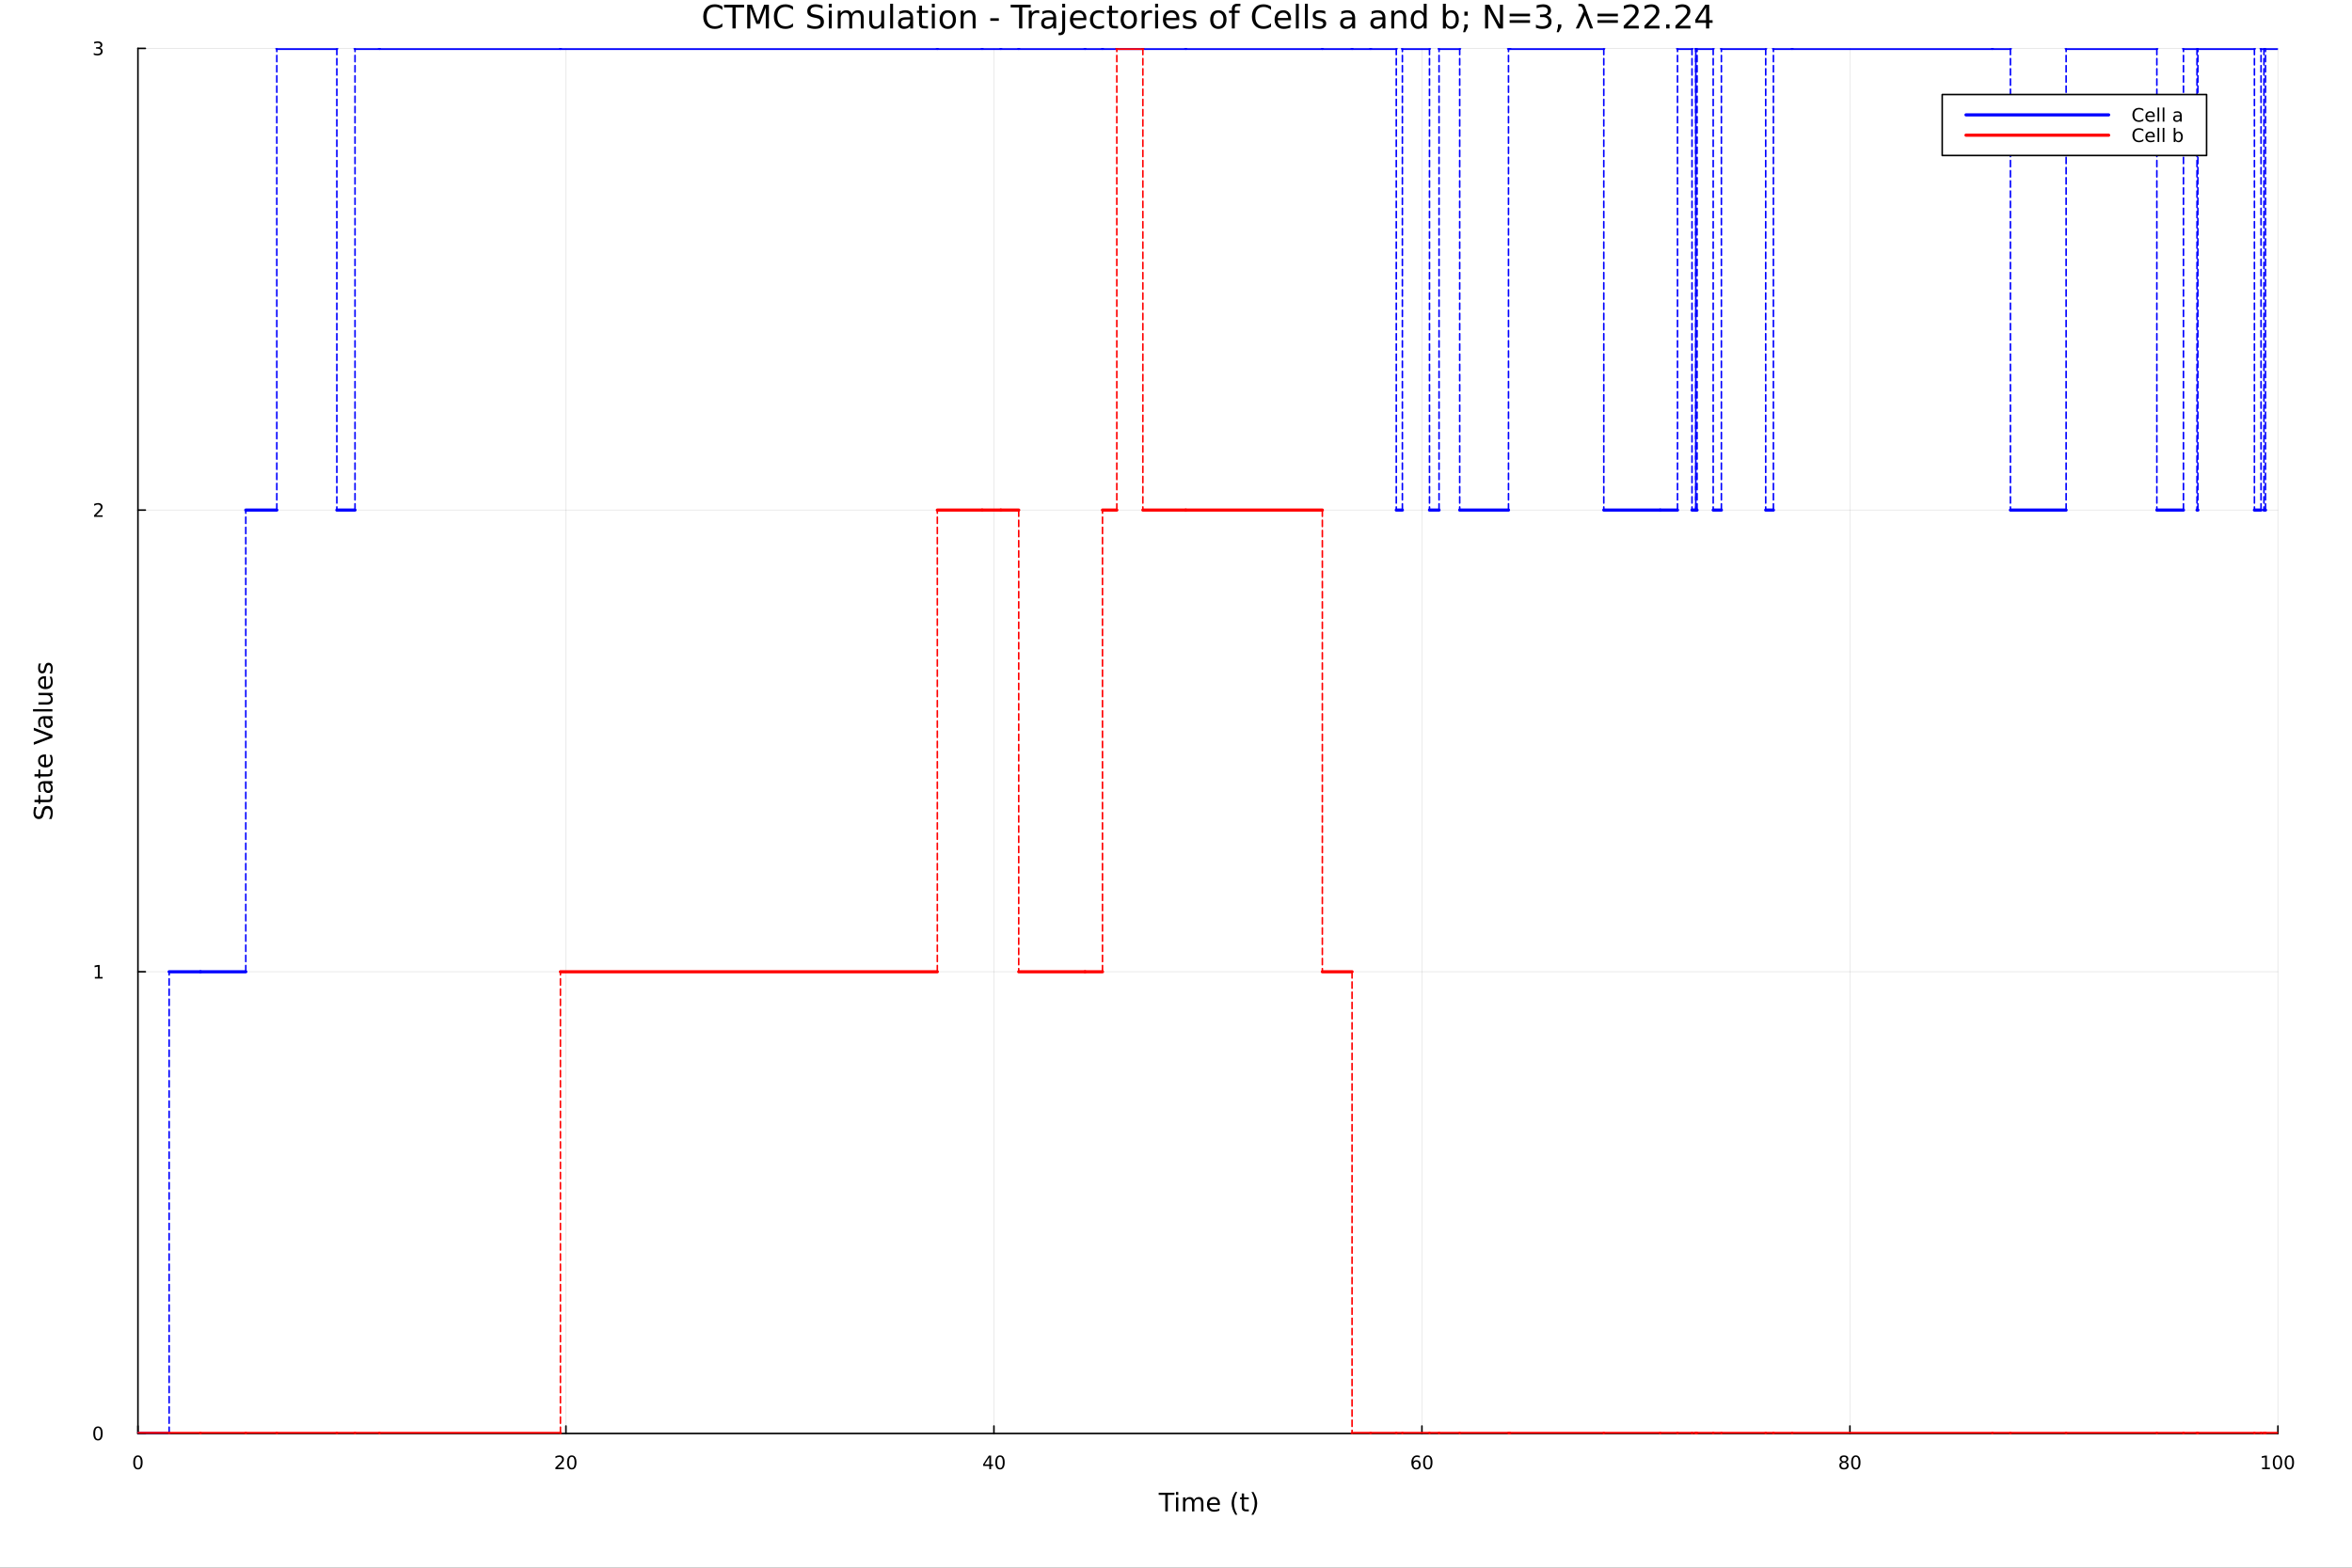 <?xml version="1.0" encoding="utf-8"?>
<svg xmlns="http://www.w3.org/2000/svg" xmlns:xlink="http://www.w3.org/1999/xlink" width="1500" height="1000" viewBox="0 0 6000 4000">
<rect x="0" y="0" width="6000" height="4000" fill="#333333" stroke="none"/>
<defs>
  <clipPath id="clip450">
    <rect x="0" y="0" width="6000" height="4000"/>
  </clipPath>
</defs>
<path clip-path="url(#clip450)" d="M0 4000 L6000 4000 L6000 2.22045e-13 L0 2.22045e-13  Z" fill="#ffffff" fill-rule="evenodd" fill-opacity="1"/>
<defs>
  <clipPath id="clip451">
    <rect x="1200" y="0" width="4201" height="4000"/>
  </clipPath>
</defs>
<path clip-path="url(#clip450)" d="M351.881 3657.45 L5811.02 3657.45 L5811.02 123.472 L351.881 123.472  Z" fill="#ffffff" fill-rule="evenodd" fill-opacity="1"/>
<defs>
  <clipPath id="clip452">
    <rect x="351" y="123" width="5460" height="3535"/>
  </clipPath>
</defs>
<polyline clip-path="url(#clip452)" style="stroke:#000000; stroke-linecap:round; stroke-linejoin:round; stroke-width:2; stroke-opacity:0.1; fill:none" points="351.881,3657.45 351.881,123.472 "/>
<polyline clip-path="url(#clip452)" style="stroke:#000000; stroke-linecap:round; stroke-linejoin:round; stroke-width:2; stroke-opacity:0.1; fill:none" points="1443.71,3657.45 1443.71,123.472 "/>
<polyline clip-path="url(#clip452)" style="stroke:#000000; stroke-linecap:round; stroke-linejoin:round; stroke-width:2; stroke-opacity:0.1; fill:none" points="2535.54,3657.45 2535.54,123.472 "/>
<polyline clip-path="url(#clip452)" style="stroke:#000000; stroke-linecap:round; stroke-linejoin:round; stroke-width:2; stroke-opacity:0.1; fill:none" points="3627.37,3657.45 3627.37,123.472 "/>
<polyline clip-path="url(#clip452)" style="stroke:#000000; stroke-linecap:round; stroke-linejoin:round; stroke-width:2; stroke-opacity:0.1; fill:none" points="4719.2,3657.45 4719.2,123.472 "/>
<polyline clip-path="url(#clip452)" style="stroke:#000000; stroke-linecap:round; stroke-linejoin:round; stroke-width:2; stroke-opacity:0.1; fill:none" points="5811.02,3657.45 5811.02,123.472 "/>
<polyline clip-path="url(#clip452)" style="stroke:#000000; stroke-linecap:round; stroke-linejoin:round; stroke-width:2; stroke-opacity:0.1; fill:none" points="351.881,3657.45 5811.02,3657.45 "/>
<polyline clip-path="url(#clip452)" style="stroke:#000000; stroke-linecap:round; stroke-linejoin:round; stroke-width:2; stroke-opacity:0.1; fill:none" points="351.881,2479.46 5811.02,2479.46 "/>
<polyline clip-path="url(#clip452)" style="stroke:#000000; stroke-linecap:round; stroke-linejoin:round; stroke-width:2; stroke-opacity:0.1; fill:none" points="351.881,1301.46 5811.02,1301.46 "/>
<polyline clip-path="url(#clip452)" style="stroke:#000000; stroke-linecap:round; stroke-linejoin:round; stroke-width:2; stroke-opacity:0.1; fill:none" points="351.881,123.472 5811.02,123.472 "/>
<polyline clip-path="url(#clip450)" style="stroke:#000000; stroke-linecap:round; stroke-linejoin:round; stroke-width:4; stroke-opacity:1; fill:none" points="351.881,3657.45 5811.02,3657.45 "/>
<polyline clip-path="url(#clip450)" style="stroke:#000000; stroke-linecap:round; stroke-linejoin:round; stroke-width:4; stroke-opacity:1; fill:none" points="351.881,3657.45 351.881,3638.55 "/>
<polyline clip-path="url(#clip450)" style="stroke:#000000; stroke-linecap:round; stroke-linejoin:round; stroke-width:4; stroke-opacity:1; fill:none" points="1443.71,3657.45 1443.71,3638.55 "/>
<polyline clip-path="url(#clip450)" style="stroke:#000000; stroke-linecap:round; stroke-linejoin:round; stroke-width:4; stroke-opacity:1; fill:none" points="2535.54,3657.45 2535.54,3638.55 "/>
<polyline clip-path="url(#clip450)" style="stroke:#000000; stroke-linecap:round; stroke-linejoin:round; stroke-width:4; stroke-opacity:1; fill:none" points="3627.37,3657.45 3627.37,3638.55 "/>
<polyline clip-path="url(#clip450)" style="stroke:#000000; stroke-linecap:round; stroke-linejoin:round; stroke-width:4; stroke-opacity:1; fill:none" points="4719.2,3657.45 4719.2,3638.55 "/>
<polyline clip-path="url(#clip450)" style="stroke:#000000; stroke-linecap:round; stroke-linejoin:round; stroke-width:4; stroke-opacity:1; fill:none" points="5811.02,3657.45 5811.02,3638.55 "/>
<path clip-path="url(#clip450)" d="M351.881 3717.17 Q348.27 3717.17 346.441 3720.73 Q344.636 3724.27 344.636 3731.4 Q344.636 3738.51 346.441 3742.07 Q348.27 3745.62 351.881 3745.62 Q355.515 3745.62 357.321 3742.07 Q359.15 3738.51 359.15 3731.4 Q359.15 3724.27 357.321 3720.73 Q355.515 3717.17 351.881 3717.17 M351.881 3713.46 Q357.691 3713.46 360.747 3718.07 Q363.826 3722.65 363.826 3731.4 Q363.826 3740.13 360.747 3744.74 Q357.691 3749.32 351.881 3749.32 Q346.071 3749.32 342.992 3744.74 Q339.937 3740.13 339.937 3731.4 Q339.937 3722.65 342.992 3718.07 Q346.071 3713.46 351.881 3713.46 Z" fill="#000000" fill-rule="nonzero" fill-opacity="1" /><path clip-path="url(#clip450)" d="M1422.48 3744.71 L1438.8 3744.71 L1438.8 3748.65 L1416.86 3748.65 L1416.86 3744.71 Q1419.52 3741.96 1424.1 3737.33 Q1428.71 3732.68 1429.89 3731.33 Q1432.14 3728.81 1433.02 3727.07 Q1433.92 3725.31 1433.92 3723.62 Q1433.92 3720.87 1431.97 3719.13 Q1430.05 3717.4 1426.95 3717.4 Q1424.75 3717.4 1422.3 3718.16 Q1419.87 3718.93 1417.09 3720.48 L1417.09 3715.75 Q1419.91 3714.62 1422.37 3714.04 Q1424.82 3713.46 1426.86 3713.46 Q1432.23 3713.46 1435.42 3716.15 Q1438.62 3718.83 1438.62 3723.32 Q1438.62 3725.45 1437.81 3727.37 Q1437.02 3729.27 1434.91 3731.87 Q1434.33 3732.54 1431.23 3735.75 Q1428.13 3738.95 1422.48 3744.71 Z" fill="#000000" fill-rule="nonzero" fill-opacity="1" /><path clip-path="url(#clip450)" d="M1458.62 3717.17 Q1455.01 3717.17 1453.18 3720.73 Q1451.37 3724.27 1451.37 3731.4 Q1451.37 3738.51 1453.18 3742.07 Q1455.01 3745.62 1458.62 3745.62 Q1462.25 3745.62 1464.06 3742.07 Q1465.89 3738.51 1465.89 3731.4 Q1465.89 3724.27 1464.06 3720.73 Q1462.25 3717.17 1458.62 3717.17 M1458.62 3713.46 Q1464.43 3713.46 1467.48 3718.07 Q1470.56 3722.65 1470.56 3731.4 Q1470.56 3740.13 1467.48 3744.74 Q1464.43 3749.32 1458.62 3749.32 Q1452.81 3749.32 1449.73 3744.74 Q1446.67 3740.13 1446.67 3731.4 Q1446.67 3722.65 1449.73 3718.07 Q1452.81 3713.46 1458.62 3713.46 Z" fill="#000000" fill-rule="nonzero" fill-opacity="1" /><path clip-path="url(#clip450)" d="M2523.71 3718.16 L2511.9 3736.61 L2523.71 3736.61 L2523.71 3718.16 M2522.48 3714.09 L2528.36 3714.09 L2528.36 3736.61 L2533.29 3736.61 L2533.29 3740.5 L2528.36 3740.5 L2528.36 3748.65 L2523.71 3748.65 L2523.71 3740.5 L2508.11 3740.5 L2508.11 3735.99 L2522.48 3714.09 Z" fill="#000000" fill-rule="nonzero" fill-opacity="1" /><path clip-path="url(#clip450)" d="M2551.02 3717.17 Q2547.41 3717.17 2545.58 3720.73 Q2543.78 3724.27 2543.78 3731.4 Q2543.78 3738.51 2545.58 3742.07 Q2547.41 3745.62 2551.02 3745.62 Q2554.66 3745.62 2556.46 3742.07 Q2558.29 3738.51 2558.29 3731.4 Q2558.29 3724.27 2556.46 3720.73 Q2554.66 3717.17 2551.02 3717.17 M2551.02 3713.46 Q2556.83 3713.46 2559.89 3718.07 Q2562.97 3722.65 2562.97 3731.4 Q2562.97 3740.13 2559.89 3744.74 Q2556.83 3749.32 2551.02 3749.32 Q2545.21 3749.32 2542.14 3744.74 Q2539.08 3740.13 2539.08 3731.4 Q2539.08 3722.65 2542.14 3718.07 Q2545.21 3713.46 2551.02 3713.46 Z" fill="#000000" fill-rule="nonzero" fill-opacity="1" /><path clip-path="url(#clip450)" d="M3612.77 3729.5 Q3609.62 3729.5 3607.77 3731.66 Q3605.94 3733.81 3605.94 3737.56 Q3605.94 3741.29 3607.77 3743.46 Q3609.62 3745.62 3612.77 3745.62 Q3615.92 3745.62 3617.75 3743.46 Q3619.6 3741.29 3619.6 3737.56 Q3619.6 3733.81 3617.75 3731.66 Q3615.92 3729.5 3612.77 3729.5 M3622.05 3714.85 L3622.05 3719.11 Q3620.29 3718.28 3618.49 3717.84 Q3616.71 3717.4 3614.95 3717.4 Q3610.32 3717.4 3607.86 3720.52 Q3605.43 3723.65 3605.09 3729.97 Q3606.45 3727.95 3608.51 3726.89 Q3610.57 3725.8 3613.05 3725.8 Q3618.26 3725.8 3621.27 3728.97 Q3624.3 3732.12 3624.3 3737.56 Q3624.3 3742.88 3621.15 3746.1 Q3618 3749.32 3612.77 3749.32 Q3606.78 3749.32 3603.61 3744.74 Q3600.43 3740.13 3600.43 3731.4 Q3600.43 3723.21 3604.32 3718.35 Q3608.21 3713.46 3614.76 3713.46 Q3616.52 3713.46 3618.3 3713.81 Q3620.11 3714.16 3622.05 3714.85 Z" fill="#000000" fill-rule="nonzero" fill-opacity="1" /><path clip-path="url(#clip450)" d="M3642.35 3717.17 Q3638.74 3717.17 3636.92 3720.73 Q3635.11 3724.27 3635.11 3731.4 Q3635.11 3738.51 3636.92 3742.07 Q3638.74 3745.62 3642.35 3745.62 Q3645.99 3745.62 3647.79 3742.07 Q3649.62 3738.51 3649.62 3731.4 Q3649.62 3724.27 3647.79 3720.73 Q3645.99 3717.17 3642.35 3717.17 M3642.35 3713.46 Q3648.17 3713.46 3651.22 3718.07 Q3654.3 3722.65 3654.3 3731.4 Q3654.3 3740.13 3651.22 3744.74 Q3648.17 3749.32 3642.35 3749.32 Q3636.54 3749.32 3633.47 3744.74 Q3630.41 3740.13 3630.41 3731.4 Q3630.41 3722.65 3633.47 3718.07 Q3636.54 3713.46 3642.35 3713.46 Z" fill="#000000" fill-rule="nonzero" fill-opacity="1" /><path clip-path="url(#clip450)" d="M4704.07 3732.24 Q4700.73 3732.24 4698.81 3734.02 Q4696.92 3735.8 4696.92 3738.93 Q4696.92 3742.05 4698.81 3743.83 Q4700.73 3745.62 4704.07 3745.62 Q4707.4 3745.62 4709.32 3743.83 Q4711.24 3742.03 4711.24 3738.93 Q4711.24 3735.8 4709.32 3734.02 Q4707.42 3732.24 4704.07 3732.24 M4699.39 3730.24 Q4696.38 3729.5 4694.69 3727.44 Q4693.03 3725.38 4693.03 3722.42 Q4693.03 3718.28 4695.97 3715.87 Q4698.93 3713.46 4704.07 3713.46 Q4709.23 3713.46 4712.17 3715.87 Q4715.11 3718.28 4715.11 3722.42 Q4715.11 3725.38 4713.42 3727.44 Q4711.75 3729.5 4708.77 3730.24 Q4712.15 3731.03 4714.02 3733.32 Q4715.92 3735.62 4715.92 3738.93 Q4715.92 3743.95 4712.84 3746.63 Q4709.79 3749.32 4704.07 3749.32 Q4698.35 3749.32 4695.27 3746.63 Q4692.22 3743.95 4692.22 3738.93 Q4692.22 3735.62 4694.11 3733.32 Q4696.01 3731.03 4699.39 3730.24 M4697.68 3722.86 Q4697.68 3725.55 4699.35 3727.05 Q4701.04 3728.56 4704.07 3728.56 Q4707.08 3728.56 4708.77 3727.05 Q4710.48 3725.55 4710.48 3722.86 Q4710.48 3720.18 4708.77 3718.67 Q4707.08 3717.17 4704.07 3717.17 Q4701.04 3717.17 4699.35 3718.67 Q4697.68 3720.18 4697.68 3722.86 Z" fill="#000000" fill-rule="nonzero" fill-opacity="1" /><path clip-path="url(#clip450)" d="M4734.23 3717.17 Q4730.62 3717.17 4728.79 3720.73 Q4726.98 3724.27 4726.98 3731.4 Q4726.98 3738.51 4728.79 3742.07 Q4730.62 3745.62 4734.23 3745.62 Q4737.86 3745.62 4739.67 3742.07 Q4741.5 3738.51 4741.5 3731.4 Q4741.5 3724.27 4739.67 3720.73 Q4737.86 3717.17 4734.23 3717.17 M4734.23 3713.46 Q4740.04 3713.46 4743.1 3718.07 Q4746.17 3722.65 4746.17 3731.4 Q4746.17 3740.13 4743.1 3744.74 Q4740.04 3749.32 4734.23 3749.32 Q4728.42 3749.32 4725.34 3744.74 Q4722.29 3740.13 4722.29 3731.4 Q4722.29 3722.65 4725.34 3718.07 Q4728.42 3713.46 4734.23 3713.46 Z" fill="#000000" fill-rule="nonzero" fill-opacity="1" /><path clip-path="url(#clip450)" d="M5770.63 3744.71 L5778.27 3744.71 L5778.27 3718.35 L5769.96 3720.01 L5769.96 3715.75 L5778.22 3714.09 L5782.9 3714.09 L5782.9 3744.71 L5790.54 3744.71 L5790.54 3748.65 L5770.63 3748.65 L5770.63 3744.71 Z" fill="#000000" fill-rule="nonzero" fill-opacity="1" /><path clip-path="url(#clip450)" d="M5809.98 3717.17 Q5806.37 3717.17 5804.54 3720.73 Q5802.74 3724.27 5802.74 3731.4 Q5802.74 3738.51 5804.54 3742.07 Q5806.37 3745.62 5809.98 3745.62 Q5813.62 3745.62 5815.42 3742.07 Q5817.25 3738.51 5817.25 3731.4 Q5817.25 3724.27 5815.42 3720.73 Q5813.62 3717.17 5809.98 3717.17 M5809.98 3713.46 Q5815.79 3713.46 5818.85 3718.07 Q5821.93 3722.65 5821.93 3731.4 Q5821.93 3740.13 5818.85 3744.74 Q5815.79 3749.32 5809.98 3749.32 Q5804.17 3749.32 5801.09 3744.74 Q5798.04 3740.13 5798.04 3731.4 Q5798.04 3722.65 5801.09 3718.07 Q5804.17 3713.46 5809.98 3713.46 Z" fill="#000000" fill-rule="nonzero" fill-opacity="1" /><path clip-path="url(#clip450)" d="M5840.14 3717.17 Q5836.53 3717.17 5834.7 3720.73 Q5832.9 3724.27 5832.9 3731.4 Q5832.9 3738.51 5834.7 3742.07 Q5836.53 3745.62 5840.14 3745.62 Q5843.78 3745.62 5845.58 3742.07 Q5847.41 3738.51 5847.41 3731.4 Q5847.41 3724.27 5845.58 3720.73 Q5843.78 3717.17 5840.14 3717.17 M5840.14 3713.46 Q5845.95 3713.46 5849.01 3718.07 Q5852.09 3722.65 5852.09 3731.4 Q5852.09 3740.13 5849.01 3744.74 Q5845.95 3749.32 5840.14 3749.32 Q5834.33 3749.32 5831.25 3744.74 Q5828.2 3740.13 5828.2 3731.4 Q5828.2 3722.65 5831.25 3718.07 Q5834.33 3713.46 5840.14 3713.46 Z" fill="#000000" fill-rule="nonzero" fill-opacity="1" /><path clip-path="url(#clip450)" d="M2955.83 3808.79 L2996.02 3808.79 L2996.02 3814.2 L2979.16 3814.2 L2979.16 3856.31 L2972.69 3856.31 L2972.69 3814.2 L2955.83 3814.2 L2955.83 3808.79 Z" fill="#000000" fill-rule="nonzero" fill-opacity="1" /><path clip-path="url(#clip450)" d="M2999.97 3820.66 L3005.83 3820.66 L3005.83 3856.31 L2999.97 3856.31 L2999.97 3820.66 M2999.97 3806.79 L3005.83 3806.79 L3005.83 3814.2 L2999.97 3814.2 L2999.97 3806.79 Z" fill="#000000" fill-rule="nonzero" fill-opacity="1" /><path clip-path="url(#clip450)" d="M3045.84 3827.51 Q3048.03 3823.56 3051.09 3821.68 Q3054.14 3819.8 3058.28 3819.8 Q3063.85 3819.8 3066.87 3823.72 Q3069.9 3827.6 3069.9 3834.8 L3069.9 3856.31 L3064.01 3856.31 L3064.01 3834.99 Q3064.01 3829.86 3062.2 3827.38 Q3060.38 3824.9 3056.66 3824.9 Q3052.11 3824.9 3049.46 3827.92 Q3046.82 3830.94 3046.82 3836.16 L3046.82 3856.31 L3040.93 3856.31 L3040.93 3834.99 Q3040.93 3829.83 3039.12 3827.38 Q3037.31 3824.9 3033.52 3824.9 Q3029.03 3824.9 3026.39 3827.95 Q3023.75 3830.98 3023.75 3836.16 L3023.75 3856.31 L3017.86 3856.31 L3017.86 3820.66 L3023.75 3820.66 L3023.75 3826.2 Q3025.75 3822.92 3028.55 3821.36 Q3031.35 3819.8 3035.21 3819.8 Q3039.09 3819.8 3041.79 3821.78 Q3044.53 3823.75 3045.84 3827.51 Z" fill="#000000" fill-rule="nonzero" fill-opacity="1" /><path clip-path="url(#clip450)" d="M3112.07 3837.02 L3112.07 3839.89 L3085.14 3839.89 Q3085.53 3845.94 3088.77 3849.12 Q3092.05 3852.27 3097.88 3852.27 Q3101.25 3852.27 3104.4 3851.44 Q3107.58 3850.61 3110.7 3848.96 L3110.7 3854.5 Q3107.55 3855.83 3104.24 3856.53 Q3100.93 3857.23 3097.53 3857.23 Q3089 3857.23 3084 3852.27 Q3079.03 3847.3 3079.03 3838.84 Q3079.03 3830.08 3083.74 3824.96 Q3088.49 3819.8 3096.51 3819.8 Q3103.7 3819.8 3107.87 3824.45 Q3112.07 3829.07 3112.07 3837.02 M3106.22 3835.3 Q3106.15 3830.5 3103.51 3827.63 Q3100.9 3824.77 3096.57 3824.77 Q3091.67 3824.77 3088.71 3827.54 Q3085.78 3830.31 3085.34 3835.34 L3106.22 3835.3 Z" fill="#000000" fill-rule="nonzero" fill-opacity="1" /><path clip-path="url(#clip450)" d="M3156.47 3806.85 Q3152.21 3814.17 3150.14 3821.33 Q3148.07 3828.49 3148.07 3835.85 Q3148.07 3843.2 3150.14 3850.42 Q3152.24 3857.62 3156.47 3864.91 L3151.38 3864.91 Q3146.61 3857.43 3144.22 3850.2 Q3141.86 3842.98 3141.86 3835.85 Q3141.86 3828.75 3144.22 3821.55 Q3146.57 3814.36 3151.38 3806.85 L3156.47 3806.85 Z" fill="#000000" fill-rule="nonzero" fill-opacity="1" /><path clip-path="url(#clip450)" d="M3173.63 3810.54 L3173.63 3820.66 L3185.69 3820.66 L3185.69 3825.22 L3173.63 3825.22 L3173.63 3844.57 Q3173.63 3848.93 3174.81 3850.17 Q3176.01 3851.41 3179.68 3851.41 L3185.69 3851.41 L3185.69 3856.31 L3179.68 3856.31 Q3172.9 3856.31 3170.32 3853.8 Q3167.74 3851.25 3167.74 3844.57 L3167.74 3825.22 L3163.44 3825.22 L3163.44 3820.66 L3167.74 3820.66 L3167.74 3810.54 L3173.63 3810.54 Z" fill="#000000" fill-rule="nonzero" fill-opacity="1" /><path clip-path="url(#clip450)" d="M3192.47 3806.85 L3197.56 3806.85 Q3202.34 3814.36 3204.69 3821.55 Q3207.08 3828.75 3207.08 3835.85 Q3207.08 3842.98 3204.69 3850.2 Q3202.34 3857.43 3197.56 3864.91 L3192.47 3864.91 Q3196.7 3857.62 3198.77 3850.42 Q3200.87 3843.2 3200.87 3835.85 Q3200.87 3828.49 3198.77 3821.33 Q3196.7 3814.17 3192.47 3806.85 Z" fill="#000000" fill-rule="nonzero" fill-opacity="1" /><polyline clip-path="url(#clip450)" style="stroke:#000000; stroke-linecap:round; stroke-linejoin:round; stroke-width:4; stroke-opacity:1; fill:none" points="351.881,3657.45 351.881,123.472 "/>
<polyline clip-path="url(#clip450)" style="stroke:#000000; stroke-linecap:round; stroke-linejoin:round; stroke-width:4; stroke-opacity:1; fill:none" points="351.881,3657.45 370.779,3657.45 "/>
<polyline clip-path="url(#clip450)" style="stroke:#000000; stroke-linecap:round; stroke-linejoin:round; stroke-width:4; stroke-opacity:1; fill:none" points="351.881,2479.46 370.779,2479.46 "/>
<polyline clip-path="url(#clip450)" style="stroke:#000000; stroke-linecap:round; stroke-linejoin:round; stroke-width:4; stroke-opacity:1; fill:none" points="351.881,1301.46 370.779,1301.46 "/>
<polyline clip-path="url(#clip450)" style="stroke:#000000; stroke-linecap:round; stroke-linejoin:round; stroke-width:4; stroke-opacity:1; fill:none" points="351.881,123.472 370.779,123.472 "/>
<path clip-path="url(#clip450)" d="M249.937 3643.25 Q246.326 3643.25 244.497 3646.81 Q242.691 3650.35 242.691 3657.48 Q242.691 3664.59 244.497 3668.15 Q246.326 3671.7 249.937 3671.7 Q253.571 3671.7 255.377 3668.15 Q257.205 3664.59 257.205 3657.48 Q257.205 3650.35 255.377 3646.81 Q253.571 3643.25 249.937 3643.25 M249.937 3639.54 Q255.747 3639.54 258.803 3644.15 Q261.881 3648.73 261.881 3657.48 Q261.881 3666.21 258.803 3670.82 Q255.747 3675.4 249.937 3675.4 Q244.127 3675.4 241.048 3670.82 Q237.992 3666.21 237.992 3657.48 Q237.992 3648.73 241.048 3644.15 Q244.127 3639.54 249.937 3639.54 Z" fill="#000000" fill-rule="nonzero" fill-opacity="1" /><path clip-path="url(#clip450)" d="M241.974 2492.8 L249.613 2492.8 L249.613 2466.43 L241.303 2468.1 L241.303 2463.84 L249.566 2462.18 L254.242 2462.18 L254.242 2492.8 L261.881 2492.8 L261.881 2496.74 L241.974 2496.74 L241.974 2492.8 Z" fill="#000000" fill-rule="nonzero" fill-opacity="1" /><path clip-path="url(#clip450)" d="M245.562 1314.81 L261.881 1314.81 L261.881 1318.74 L239.937 1318.74 L239.937 1314.81 Q242.599 1312.05 247.182 1307.42 Q251.789 1302.77 252.969 1301.43 Q255.215 1298.91 256.094 1297.17 Q256.997 1295.41 256.997 1293.72 Q256.997 1290.97 255.053 1289.23 Q253.131 1287.49 250.029 1287.49 Q247.83 1287.49 245.377 1288.26 Q242.946 1289.02 240.168 1290.57 L240.168 1285.85 Q242.992 1284.72 245.446 1284.14 Q247.9 1283.56 249.937 1283.56 Q255.307 1283.56 258.502 1286.24 Q261.696 1288.93 261.696 1293.42 Q261.696 1295.55 260.886 1297.47 Q260.099 1299.37 257.992 1301.96 Q257.414 1302.63 254.312 1305.85 Q251.21 1309.04 245.562 1314.81 Z" fill="#000000" fill-rule="nonzero" fill-opacity="1" /><path clip-path="url(#clip450)" d="M254.752 122.118 Q258.108 122.836 259.983 125.104 Q261.881 127.373 261.881 130.706 Q261.881 135.822 258.363 138.623 Q254.844 141.423 248.363 141.423 Q246.187 141.423 243.872 140.984 Q241.58 140.567 239.127 139.71 L239.127 135.197 Q241.071 136.331 243.386 136.91 Q245.701 137.488 248.224 137.488 Q252.622 137.488 254.914 135.752 Q257.228 134.016 257.228 130.706 Q257.228 127.65 255.076 125.937 Q252.946 124.201 249.127 124.201 L245.099 124.201 L245.099 120.359 L249.312 120.359 Q252.761 120.359 254.59 118.993 Q256.418 117.604 256.418 115.012 Q256.418 112.35 254.52 110.937 Q252.645 109.502 249.127 109.502 Q247.205 109.502 245.006 109.919 Q242.807 110.336 240.168 111.215 L240.168 107.049 Q242.83 106.308 245.145 105.937 Q247.483 105.567 249.543 105.567 Q254.867 105.567 257.969 107.998 Q261.071 110.405 261.071 114.525 Q261.071 117.396 259.428 119.386 Q257.784 121.354 254.752 122.118 Z" fill="#000000" fill-rule="nonzero" fill-opacity="1" /><path clip-path="url(#clip450)" d="M87.776 2059.25 L94.046 2059.25 Q92.296 2062.91 91.436 2066.15 Q90.577 2069.4 90.577 2072.42 Q90.577 2077.68 92.614 2080.54 Q94.651 2083.37 98.407 2083.37 Q101.558 2083.37 103.181 2081.49 Q104.772 2079.58 105.759 2074.3 L106.555 2070.42 Q107.924 2063.23 111.393 2059.82 Q114.83 2056.38 120.623 2056.38 Q127.53 2056.38 131.095 2061.03 Q134.659 2065.64 134.659 2074.59 Q134.659 2077.96 133.896 2081.78 Q133.132 2085.57 131.636 2089.64 L125.015 2089.64 Q127.212 2085.73 128.326 2081.97 Q129.44 2078.22 129.44 2074.59 Q129.44 2069.08 127.275 2066.09 Q125.111 2063.1 121.101 2063.1 Q117.599 2063.1 115.626 2065.26 Q113.653 2067.39 112.666 2072.3 L111.902 2076.21 Q110.47 2083.4 107.414 2086.62 Q104.359 2089.83 98.916 2089.83 Q92.614 2089.83 88.986 2085.41 Q85.357 2080.95 85.357 2073.16 Q85.357 2069.81 85.962 2066.34 Q86.567 2062.88 87.776 2059.25 Z" fill="#000000" fill-rule="nonzero" fill-opacity="1" /><path clip-path="url(#clip450)" d="M87.967 2040.82 L98.088 2040.82 L98.088 2028.75 L102.64 2028.75 L102.64 2040.82 L121.992 2040.82 Q126.352 2040.82 127.594 2039.64 Q128.835 2038.43 128.835 2034.77 L128.835 2028.75 L133.736 2028.75 L133.736 2034.77 Q133.736 2041.55 131.222 2044.13 Q128.676 2046.71 121.992 2046.71 L102.64 2046.71 L102.64 2051 L98.088 2051 L98.088 2046.71 L87.967 2046.71 L87.967 2040.82 Z" fill="#000000" fill-rule="nonzero" fill-opacity="1" /><path clip-path="url(#clip450)" d="M115.817 2004.85 Q115.817 2011.95 117.44 2014.69 Q119.063 2017.42 122.978 2017.42 Q126.098 2017.42 127.944 2015.39 Q129.758 2013.32 129.758 2009.79 Q129.758 2004.92 126.32 2001.99 Q122.851 1999.03 117.122 1999.03 L115.817 1999.03 L115.817 2004.85 M113.398 1993.17 L133.736 1993.17 L133.736 1999.03 L128.326 1999.03 Q131.572 2001.03 133.132 2004.02 Q134.659 2007.02 134.659 2011.34 Q134.659 2016.82 131.604 2020.07 Q128.517 2023.28 123.36 2023.28 Q117.345 2023.28 114.289 2019.27 Q111.234 2015.23 111.234 2007.24 L111.234 1999.03 L110.661 1999.03 Q106.619 1999.03 104.422 2001.7 Q102.194 2004.34 102.194 2009.15 Q102.194 2012.2 102.926 2015.1 Q103.658 2018 105.123 2020.67 L99.712 2020.67 Q98.47 2017.46 97.866 2014.43 Q97.229 2011.41 97.229 2008.54 Q97.229 2000.81 101.24 1996.99 Q105.25 1993.17 113.398 1993.17 Z" fill="#000000" fill-rule="nonzero" fill-opacity="1" /><path clip-path="url(#clip450)" d="M87.967 1975.31 L98.088 1975.31 L98.088 1963.25 L102.64 1963.25 L102.64 1975.31 L121.992 1975.31 Q126.352 1975.31 127.594 1974.14 Q128.835 1972.93 128.835 1969.27 L128.835 1963.25 L133.736 1963.25 L133.736 1969.27 Q133.736 1976.05 131.222 1978.62 Q128.676 1981.2 121.992 1981.2 L102.64 1981.2 L102.64 1985.5 L98.088 1985.5 L98.088 1981.2 L87.967 1981.2 L87.967 1975.31 Z" fill="#000000" fill-rule="nonzero" fill-opacity="1" /><path clip-path="url(#clip450)" d="M114.448 1925.06 L117.313 1925.06 L117.313 1951.98 Q123.36 1951.6 126.543 1948.36 Q129.694 1945.08 129.694 1939.25 Q129.694 1935.88 128.867 1932.73 Q128.039 1929.55 126.384 1926.43 L131.922 1926.43 Q133.259 1929.58 133.959 1932.89 Q134.659 1936.2 134.659 1939.6 Q134.659 1948.13 129.694 1953.13 Q124.729 1958.1 116.263 1958.1 Q107.51 1958.1 102.385 1953.38 Q97.229 1948.64 97.229 1940.62 Q97.229 1933.43 101.876 1929.26 Q106.491 1925.06 114.448 1925.06 M112.73 1930.91 Q107.924 1930.98 105.059 1933.62 Q102.194 1936.23 102.194 1940.56 Q102.194 1945.46 104.963 1948.42 Q107.733 1951.35 112.761 1951.79 L112.73 1930.91 Z" fill="#000000" fill-rule="nonzero" fill-opacity="1" /><path clip-path="url(#clip450)" d="M133.736 1882.22 L86.216 1900.36 L86.216 1893.64 L126.225 1878.59 L86.216 1863.5 L86.216 1856.82 L133.736 1874.93 L133.736 1882.22 Z" fill="#000000" fill-rule="nonzero" fill-opacity="1" /><path clip-path="url(#clip450)" d="M115.817 1838.99 Q115.817 1846.09 117.44 1848.83 Q119.063 1851.57 122.978 1851.57 Q126.098 1851.57 127.944 1849.53 Q129.758 1847.46 129.758 1843.93 Q129.758 1839.06 126.32 1836.13 Q122.851 1833.17 117.122 1833.17 L115.817 1833.17 L115.817 1838.99 M113.398 1827.31 L133.736 1827.31 L133.736 1833.17 L128.326 1833.17 Q131.572 1835.17 133.132 1838.17 Q134.659 1841.16 134.659 1845.49 Q134.659 1850.96 131.604 1854.21 Q128.517 1857.42 123.36 1857.42 Q117.345 1857.42 114.289 1853.41 Q111.234 1849.37 111.234 1841.38 L111.234 1833.17 L110.661 1833.17 Q106.619 1833.17 104.422 1835.84 Q102.194 1838.48 102.194 1843.29 Q102.194 1846.35 102.926 1849.24 Q103.658 1852.14 105.123 1854.81 L99.712 1854.81 Q98.47 1851.6 97.866 1848.57 Q97.229 1845.55 97.229 1842.69 Q97.229 1834.95 101.24 1831.13 Q105.25 1827.31 113.398 1827.31 Z" fill="#000000" fill-rule="nonzero" fill-opacity="1" /><path clip-path="url(#clip450)" d="M84.211 1815.25 L84.211 1809.39 L133.736 1809.39 L133.736 1815.25 L84.211 1815.25 Z" fill="#000000" fill-rule="nonzero" fill-opacity="1" /><path clip-path="url(#clip450)" d="M119.668 1797.74 L98.088 1797.74 L98.088 1791.89 L119.445 1791.89 Q124.506 1791.89 127.052 1789.91 Q129.567 1787.94 129.567 1783.99 Q129.567 1779.25 126.543 1776.51 Q123.519 1773.74 118.3 1773.74 L98.088 1773.74 L98.088 1767.89 L133.736 1767.89 L133.736 1773.74 L128.262 1773.74 Q131.508 1775.88 133.1 1778.71 Q134.659 1781.51 134.659 1785.23 Q134.659 1791.38 130.84 1794.56 Q127.021 1797.74 119.668 1797.74 M97.229 1783.01 L97.229 1783.01 Z" fill="#000000" fill-rule="nonzero" fill-opacity="1" /><path clip-path="url(#clip450)" d="M114.448 1725.33 L117.313 1725.33 L117.313 1752.26 Q123.36 1751.88 126.543 1748.63 Q129.694 1745.35 129.694 1739.53 Q129.694 1736.16 128.867 1733 Q128.039 1729.82 126.384 1726.7 L131.922 1726.7 Q133.259 1729.85 133.959 1733.16 Q134.659 1736.47 134.659 1739.88 Q134.659 1748.41 129.694 1753.41 Q124.729 1758.37 116.263 1758.37 Q107.51 1758.37 102.385 1753.66 Q97.229 1748.92 97.229 1740.9 Q97.229 1733.7 101.876 1729.53 Q106.491 1725.33 114.448 1725.33 M112.73 1731.19 Q107.924 1731.25 105.059 1733.9 Q102.194 1736.51 102.194 1740.83 Q102.194 1745.74 104.963 1748.7 Q107.733 1751.62 112.761 1752.07 L112.73 1731.19 Z" fill="#000000" fill-rule="nonzero" fill-opacity="1" /><path clip-path="url(#clip450)" d="M99.139 1693 L104.677 1693 Q103.404 1695.48 102.767 1698.15 Q102.131 1700.83 102.131 1703.69 Q102.131 1708.05 103.468 1710.25 Q104.804 1712.41 107.478 1712.41 Q109.515 1712.41 110.693 1710.85 Q111.838 1709.29 112.889 1704.58 L113.334 1702.58 Q114.671 1696.34 117.122 1693.73 Q119.541 1691.09 123.901 1691.09 Q128.867 1691.09 131.763 1695.03 Q134.659 1698.95 134.659 1705.82 Q134.659 1708.69 134.087 1711.81 Q133.545 1714.89 132.431 1718.33 L126.384 1718.33 Q128.071 1715.08 128.93 1711.93 Q129.758 1708.78 129.758 1705.7 Q129.758 1701.56 128.357 1699.33 Q126.925 1697.1 124.347 1697.1 Q121.96 1697.1 120.687 1698.72 Q119.414 1700.32 118.236 1705.76 L117.759 1707.8 Q116.613 1713.24 114.257 1715.66 Q111.87 1718.08 107.733 1718.08 Q102.704 1718.08 99.966 1714.51 Q97.229 1710.95 97.229 1704.39 Q97.229 1701.14 97.707 1698.28 Q98.184 1695.41 99.139 1693 Z" fill="#000000" fill-rule="nonzero" fill-opacity="1" /><path clip-path="url(#clip450)" d="M1842.81 16.755 L1842.81 25.383 Q1838.68 21.535 1833.98 19.631 Q1829.32 17.727 1824.05 17.727 Q1813.68 17.727 1808.17 24.087 Q1802.66 30.406 1802.66 42.397 Q1802.66 54.347 1808.17 60.707 Q1813.68 67.026 1824.05 67.026 Q1829.32 67.026 1833.98 65.122 Q1838.68 63.218 1842.81 59.37 L1842.81 67.918 Q1838.51 70.834 1833.69 72.292 Q1828.91 73.751 1823.57 73.751 Q1809.83 73.751 1801.93 65.365 Q1794.03 56.94 1794.03 42.397 Q1794.03 27.814 1801.93 19.428 Q1809.83 11.002 1823.57 11.002 Q1828.99 11.002 1833.77 12.461 Q1838.59 13.878 1842.81 16.755 Z" fill="#000000" fill-rule="nonzero" fill-opacity="1" /><path clip-path="url(#clip450)" d="M1847.06 12.096 L1898.22 12.096 L1898.22 18.983 L1876.75 18.983 L1876.75 72.576 L1868.53 72.576 L1868.53 18.983 L1847.06 18.983 L1847.06 12.096 Z" fill="#000000" fill-rule="nonzero" fill-opacity="1" /><path clip-path="url(#clip450)" d="M1906.12 12.096 L1918.32 12.096 L1933.75 53.253 L1949.27 12.096 L1961.46 12.096 L1961.46 72.576 L1953.48 72.576 L1953.48 19.469 L1937.88 60.95 L1929.66 60.95 L1914.06 19.469 L1914.06 72.576 L1906.12 72.576 L1906.12 12.096 Z" fill="#000000" fill-rule="nonzero" fill-opacity="1" /><path clip-path="url(#clip450)" d="M2022.99 16.755 L2022.99 25.383 Q2018.86 21.535 2014.16 19.631 Q2009.5 17.727 2004.24 17.727 Q1993.87 17.727 1988.36 24.087 Q1982.85 30.406 1982.85 42.397 Q1982.85 54.347 1988.36 60.707 Q1993.87 67.026 2004.24 67.026 Q2009.5 67.026 2014.16 65.122 Q2018.86 63.218 2022.99 59.37 L2022.99 67.918 Q2018.7 70.834 2013.88 72.292 Q2009.1 73.751 2003.75 73.751 Q1990.02 73.751 1982.12 65.365 Q1974.22 56.94 1974.22 42.397 Q1974.22 27.814 1982.12 19.428 Q1990.02 11.002 2003.75 11.002 Q2009.18 11.002 2013.96 12.461 Q2018.78 13.878 2022.99 16.755 Z" fill="#000000" fill-rule="nonzero" fill-opacity="1" /><path clip-path="url(#clip450)" d="M2098.26 14.081 L2098.26 22.061 Q2093.6 19.833 2089.47 18.739 Q2085.34 17.646 2081.49 17.646 Q2074.8 17.646 2071.16 20.238 Q2067.55 22.831 2067.55 27.611 Q2067.55 31.621 2069.94 33.687 Q2072.37 35.713 2079.1 36.969 L2084.04 37.981 Q2093.19 39.723 2097.53 44.139 Q2101.9 48.514 2101.9 55.886 Q2101.9 64.677 2095.99 69.214 Q2090.12 73.751 2078.73 73.751 Q2074.44 73.751 2069.58 72.778 Q2064.76 71.806 2059.57 69.902 L2059.57 61.477 Q2064.55 64.272 2069.33 65.689 Q2074.11 67.107 2078.73 67.107 Q2085.74 67.107 2089.55 64.353 Q2093.36 61.598 2093.36 56.494 Q2093.36 52.038 2090.6 49.526 Q2087.89 47.015 2081.65 45.759 L2076.67 44.787 Q2067.51 42.964 2063.42 39.075 Q2059.33 35.186 2059.33 28.259 Q2059.33 20.238 2064.96 15.62 Q2070.63 11.002 2080.55 11.002 Q2084.81 11.002 2089.22 11.772 Q2093.64 12.542 2098.26 14.081 Z" fill="#000000" fill-rule="nonzero" fill-opacity="1" /><path clip-path="url(#clip450)" d="M2114.34 27.206 L2121.79 27.206 L2121.79 72.576 L2114.34 72.576 L2114.34 27.206 M2114.34 9.544 L2121.79 9.544 L2121.79 18.983 L2114.34 18.983 L2114.34 9.544 Z" fill="#000000" fill-rule="nonzero" fill-opacity="1" /><path clip-path="url(#clip450)" d="M2172.71 35.915 Q2175.51 30.892 2179.4 28.502 Q2183.29 26.112 2188.55 26.112 Q2195.64 26.112 2199.49 31.095 Q2203.34 36.037 2203.34 45.192 L2203.34 72.576 L2195.84 72.576 L2195.84 45.435 Q2195.84 38.913 2193.53 35.753 Q2191.23 32.594 2186.49 32.594 Q2180.69 32.594 2177.33 36.442 Q2173.97 40.29 2173.97 46.934 L2173.97 72.576 L2166.47 72.576 L2166.47 45.435 Q2166.47 38.873 2164.17 35.753 Q2161.86 32.594 2157.04 32.594 Q2151.32 32.594 2147.96 36.482 Q2144.6 40.331 2144.6 46.934 L2144.6 72.576 L2137.11 72.576 L2137.11 27.206 L2144.6 27.206 L2144.6 34.254 Q2147.15 30.082 2150.72 28.097 Q2154.28 26.112 2159.18 26.112 Q2164.13 26.112 2167.57 28.624 Q2171.05 31.135 2172.71 35.915 Z" fill="#000000" fill-rule="nonzero" fill-opacity="1" /><path clip-path="url(#clip450)" d="M2217.44 54.671 L2217.44 27.206 L2224.89 27.206 L2224.89 54.387 Q2224.89 60.828 2227.4 64.069 Q2229.91 67.269 2234.93 67.269 Q2240.97 67.269 2244.45 63.421 Q2247.98 59.573 2247.98 52.929 L2247.98 27.206 L2255.43 27.206 L2255.43 72.576 L2247.98 72.576 L2247.98 65.608 Q2245.26 69.74 2241.66 71.766 Q2238.09 73.751 2233.36 73.751 Q2225.54 73.751 2221.49 68.89 Q2217.44 64.029 2217.44 54.671 M2236.19 26.112 L2236.19 26.112 Z" fill="#000000" fill-rule="nonzero" fill-opacity="1" /><path clip-path="url(#clip450)" d="M2270.79 9.544 L2278.24 9.544 L2278.24 72.576 L2270.79 72.576 L2270.79 9.544 Z" fill="#000000" fill-rule="nonzero" fill-opacity="1" /><path clip-path="url(#clip450)" d="M2314.45 49.769 Q2305.42 49.769 2301.94 51.835 Q2298.45 53.901 2298.45 58.884 Q2298.45 62.854 2301.05 65.203 Q2303.68 67.512 2308.18 67.512 Q2314.37 67.512 2318.1 63.137 Q2321.87 58.722 2321.87 51.43 L2321.87 49.769 L2314.45 49.769 M2329.32 46.691 L2329.32 72.576 L2321.87 72.576 L2321.87 65.689 Q2319.32 69.821 2315.51 71.806 Q2311.7 73.751 2306.19 73.751 Q2299.22 73.751 2295.09 69.862 Q2291 65.933 2291 59.37 Q2291 51.714 2296.1 47.825 Q2301.25 43.936 2311.42 43.936 L2321.87 43.936 L2321.87 43.207 Q2321.87 38.062 2318.46 35.267 Q2315.1 32.431 2308.99 32.431 Q2305.1 32.431 2301.41 33.363 Q2297.72 34.295 2294.32 36.158 L2294.32 29.272 Q2298.41 27.692 2302.26 26.922 Q2306.11 26.112 2309.76 26.112 Q2319.6 26.112 2324.46 31.216 Q2329.32 36.32 2329.32 46.691 Z" fill="#000000" fill-rule="nonzero" fill-opacity="1" /><path clip-path="url(#clip450)" d="M2352.05 14.324 L2352.05 27.206 L2367.4 27.206 L2367.4 32.999 L2352.05 32.999 L2352.05 57.628 Q2352.05 63.178 2353.55 64.758 Q2355.08 66.338 2359.74 66.338 L2367.4 66.338 L2367.4 72.576 L2359.74 72.576 Q2351.11 72.576 2347.83 69.376 Q2344.55 66.135 2344.55 57.628 L2344.55 32.999 L2339.08 32.999 L2339.08 27.206 L2344.55 27.206 L2344.55 14.324 L2352.05 14.324 Z" fill="#000000" fill-rule="nonzero" fill-opacity="1" /><path clip-path="url(#clip450)" d="M2377.2 27.206 L2384.66 27.206 L2384.66 72.576 L2377.2 72.576 L2377.2 27.206 M2377.2 9.544 L2384.66 9.544 L2384.66 18.983 L2377.2 18.983 L2377.2 9.544 Z" fill="#000000" fill-rule="nonzero" fill-opacity="1" /><path clip-path="url(#clip450)" d="M2417.83 32.431 Q2411.84 32.431 2408.35 37.131 Q2404.87 41.789 2404.87 49.931 Q2404.87 58.074 2408.31 62.773 Q2411.8 67.431 2417.83 67.431 Q2423.79 67.431 2427.27 62.732 Q2430.76 58.033 2430.76 49.931 Q2430.76 41.87 2427.27 37.171 Q2423.79 32.431 2417.83 32.431 M2417.83 26.112 Q2427.56 26.112 2433.11 32.431 Q2438.65 38.751 2438.65 49.931 Q2438.65 61.071 2433.11 67.431 Q2427.56 73.751 2417.83 73.751 Q2408.07 73.751 2402.52 67.431 Q2397.01 61.071 2397.01 49.931 Q2397.01 38.751 2402.52 32.431 Q2408.07 26.112 2417.83 26.112 Z" fill="#000000" fill-rule="nonzero" fill-opacity="1" /><path clip-path="url(#clip450)" d="M2488.72 45.192 L2488.72 72.576 L2481.27 72.576 L2481.27 45.435 Q2481.27 38.994 2478.76 35.794 Q2476.25 32.594 2471.22 32.594 Q2465.19 32.594 2461.7 36.442 Q2458.22 40.29 2458.22 46.934 L2458.22 72.576 L2450.73 72.576 L2450.73 27.206 L2458.22 27.206 L2458.22 34.254 Q2460.89 30.163 2464.5 28.138 Q2468.15 26.112 2472.89 26.112 Q2480.7 26.112 2484.71 30.973 Q2488.72 35.794 2488.72 45.192 Z" fill="#000000" fill-rule="nonzero" fill-opacity="1" /><path clip-path="url(#clip450)" d="M2526.19 46.529 L2548.03 46.529 L2548.03 53.172 L2526.19 53.172 L2526.19 46.529 Z" fill="#000000" fill-rule="nonzero" fill-opacity="1" /><path clip-path="url(#clip450)" d="M2578.21 12.096 L2629.37 12.096 L2629.37 18.983 L2607.9 18.983 L2607.9 72.576 L2599.68 72.576 L2599.68 18.983 L2578.21 18.983 L2578.21 12.096 Z" fill="#000000" fill-rule="nonzero" fill-opacity="1" /><path clip-path="url(#clip450)" d="M2651.04 34.173 Q2649.79 33.444 2648.29 33.12 Q2646.83 32.756 2645.05 32.756 Q2638.73 32.756 2635.33 36.888 Q2631.96 40.979 2631.96 48.676 L2631.96 72.576 L2624.47 72.576 L2624.47 27.206 L2631.96 27.206 L2631.96 34.254 Q2634.31 30.122 2638.08 28.138 Q2641.85 26.112 2647.24 26.112 Q2648.01 26.112 2648.94 26.234 Q2649.87 26.315 2651 26.517 L2651.04 34.173 Z" fill="#000000" fill-rule="nonzero" fill-opacity="1" /><path clip-path="url(#clip450)" d="M2679.48 49.769 Q2670.45 49.769 2666.96 51.835 Q2663.48 53.901 2663.48 58.884 Q2663.48 62.854 2666.07 65.203 Q2668.71 67.512 2673.2 67.512 Q2679.4 67.512 2683.13 63.137 Q2686.89 58.722 2686.89 51.43 L2686.89 49.769 L2679.48 49.769 M2694.35 46.691 L2694.35 72.576 L2686.89 72.576 L2686.89 65.689 Q2684.34 69.821 2680.53 71.806 Q2676.73 73.751 2671.22 73.751 Q2664.25 73.751 2660.12 69.862 Q2656.03 65.933 2656.03 59.37 Q2656.03 51.714 2661.13 47.825 Q2666.28 43.936 2676.44 43.936 L2686.89 43.936 L2686.89 43.207 Q2686.89 38.062 2683.49 35.267 Q2680.13 32.431 2674.01 32.431 Q2670.12 32.431 2666.44 33.363 Q2662.75 34.295 2659.35 36.158 L2659.35 29.272 Q2663.44 27.692 2667.29 26.922 Q2671.14 26.112 2674.78 26.112 Q2684.63 26.112 2689.49 31.216 Q2694.35 36.32 2694.35 46.691 Z" fill="#000000" fill-rule="nonzero" fill-opacity="1" /><path clip-path="url(#clip450)" d="M2709.7 27.206 L2717.15 27.206 L2717.15 73.386 Q2717.15 82.055 2713.83 85.944 Q2710.55 89.833 2703.22 89.833 L2700.38 89.833 L2700.38 83.513 L2702.37 83.513 Q2706.62 83.513 2708.16 81.528 Q2709.7 79.584 2709.7 73.386 L2709.7 27.206 M2709.7 9.544 L2717.15 9.544 L2717.15 18.983 L2709.7 18.983 L2709.7 9.544 Z" fill="#000000" fill-rule="nonzero" fill-opacity="1" /><path clip-path="url(#clip450)" d="M2771.56 48.028 L2771.56 51.673 L2737.29 51.673 Q2737.77 59.37 2741.91 63.421 Q2746.08 67.431 2753.49 67.431 Q2757.79 67.431 2761.8 66.378 Q2765.85 65.325 2769.82 63.218 L2769.82 70.267 Q2765.81 71.968 2761.59 72.86 Q2757.38 73.751 2753.05 73.751 Q2742.19 73.751 2735.83 67.431 Q2729.51 61.112 2729.51 50.337 Q2729.51 39.197 2735.51 32.675 Q2741.54 26.112 2751.75 26.112 Q2760.9 26.112 2766.21 32.026 Q2771.56 37.9 2771.56 48.028 M2764.1 45.84 Q2764.02 39.723 2760.66 36.077 Q2757.34 32.431 2751.83 32.431 Q2745.59 32.431 2741.82 35.956 Q2738.1 39.48 2737.53 45.88 L2764.1 45.84 Z" fill="#000000" fill-rule="nonzero" fill-opacity="1" /><path clip-path="url(#clip450)" d="M2816.44 28.948 L2816.44 35.915 Q2813.28 34.173 2810.08 33.323 Q2806.92 32.431 2803.68 32.431 Q2796.43 32.431 2792.42 37.05 Q2788.41 41.627 2788.41 49.931 Q2788.41 58.236 2792.42 62.854 Q2796.43 67.431 2803.68 67.431 Q2806.92 67.431 2810.08 66.581 Q2813.28 65.689 2816.44 63.948 L2816.44 70.834 Q2813.32 72.292 2809.96 73.022 Q2806.64 73.751 2802.87 73.751 Q2792.62 73.751 2786.59 67.31 Q2780.55 60.869 2780.55 49.931 Q2780.55 38.832 2786.63 32.472 Q2792.74 26.112 2803.36 26.112 Q2806.8 26.112 2810.08 26.841 Q2813.36 27.53 2816.44 28.948 Z" fill="#000000" fill-rule="nonzero" fill-opacity="1" /><path clip-path="url(#clip450)" d="M2836.78 14.324 L2836.78 27.206 L2852.13 27.206 L2852.13 32.999 L2836.78 32.999 L2836.78 57.628 Q2836.78 63.178 2838.28 64.758 Q2839.82 66.338 2844.47 66.338 L2852.13 66.338 L2852.13 72.576 L2844.47 72.576 Q2835.85 72.576 2832.56 69.376 Q2829.28 66.135 2829.28 57.628 L2829.28 32.999 L2823.81 32.999 L2823.81 27.206 L2829.28 27.206 L2829.28 14.324 L2836.78 14.324 Z" fill="#000000" fill-rule="nonzero" fill-opacity="1" /><path clip-path="url(#clip450)" d="M2879.51 32.431 Q2873.52 32.431 2870.04 37.131 Q2866.55 41.789 2866.55 49.931 Q2866.55 58.074 2870 62.773 Q2873.48 67.431 2879.51 67.431 Q2885.47 67.431 2888.95 62.732 Q2892.44 58.033 2892.44 49.931 Q2892.44 41.87 2888.95 37.171 Q2885.47 32.431 2879.51 32.431 M2879.51 26.112 Q2889.24 26.112 2894.79 32.431 Q2900.34 38.751 2900.34 49.931 Q2900.34 61.071 2894.79 67.431 Q2889.24 73.751 2879.51 73.751 Q2869.75 73.751 2864.2 67.431 Q2858.69 61.071 2858.69 49.931 Q2858.69 38.751 2864.2 32.431 Q2869.75 26.112 2879.51 26.112 Z" fill="#000000" fill-rule="nonzero" fill-opacity="1" /><path clip-path="url(#clip450)" d="M2938.98 34.173 Q2937.73 33.444 2936.23 33.12 Q2934.77 32.756 2932.99 32.756 Q2926.67 32.756 2923.26 36.888 Q2919.9 40.979 2919.9 48.676 L2919.9 72.576 L2912.41 72.576 L2912.41 27.206 L2919.9 27.206 L2919.9 34.254 Q2922.25 30.122 2926.02 28.138 Q2929.79 26.112 2935.17 26.112 Q2935.94 26.112 2936.88 26.234 Q2937.81 26.315 2938.94 26.517 L2938.98 34.173 Z" fill="#000000" fill-rule="nonzero" fill-opacity="1" /><path clip-path="url(#clip450)" d="M2946.8 27.206 L2954.25 27.206 L2954.25 72.576 L2946.8 72.576 L2946.8 27.206 M2946.8 9.544 L2954.25 9.544 L2954.25 18.983 L2946.8 18.983 L2946.8 9.544 Z" fill="#000000" fill-rule="nonzero" fill-opacity="1" /><path clip-path="url(#clip450)" d="M3008.66 48.028 L3008.66 51.673 L2974.39 51.673 Q2974.87 59.37 2979.01 63.421 Q2983.18 67.431 2990.59 67.431 Q2994.88 67.431 2998.89 66.378 Q3002.95 65.325 3006.92 63.218 L3006.92 70.267 Q3002.91 71.968 2998.69 72.86 Q2994.48 73.751 2990.15 73.751 Q2979.29 73.751 2972.93 67.431 Q2966.61 61.112 2966.61 50.337 Q2966.61 39.197 2972.6 32.675 Q2978.64 26.112 2988.85 26.112 Q2998 26.112 3003.31 32.026 Q3008.66 37.9 3008.66 48.028 M3001.2 45.84 Q3001.12 39.723 2997.76 36.077 Q2994.44 32.431 2988.93 32.431 Q2982.69 32.431 2978.92 35.956 Q2975.2 39.48 2974.63 45.88 L3001.2 45.84 Z" fill="#000000" fill-rule="nonzero" fill-opacity="1" /><path clip-path="url(#clip450)" d="M3049.81 28.543 L3049.81 35.591 Q3046.66 33.971 3043.25 33.161 Q3039.85 32.35 3036.2 32.35 Q3030.65 32.35 3027.86 34.052 Q3025.1 35.753 3025.1 39.156 Q3025.1 41.749 3027.09 43.248 Q3029.07 44.706 3035.07 46.043 L3037.62 46.61 Q3045.56 48.311 3048.88 51.43 Q3052.25 54.509 3052.25 60.059 Q3052.25 66.378 3047.22 70.064 Q3042.24 73.751 3033.49 73.751 Q3029.84 73.751 3025.87 73.022 Q3021.94 72.333 3017.57 70.915 L3017.57 63.218 Q3021.7 65.365 3025.71 66.459 Q3029.72 67.512 3033.65 67.512 Q3038.92 67.512 3041.75 65.73 Q3044.59 63.907 3044.59 60.626 Q3044.59 57.588 3042.52 55.967 Q3040.5 54.347 3033.57 52.848 L3030.98 52.24 Q3024.05 50.782 3020.97 47.785 Q3017.89 44.746 3017.89 39.48 Q3017.89 33.08 3022.43 29.596 Q3026.97 26.112 3035.31 26.112 Q3039.44 26.112 3043.09 26.72 Q3046.74 27.327 3049.81 28.543 Z" fill="#000000" fill-rule="nonzero" fill-opacity="1" /><path clip-path="url(#clip450)" d="M3108.07 32.431 Q3102.07 32.431 3098.59 37.131 Q3095.1 41.789 3095.1 49.931 Q3095.1 58.074 3098.55 62.773 Q3102.03 67.431 3108.07 67.431 Q3114.02 67.431 3117.51 62.732 Q3120.99 58.033 3120.99 49.931 Q3120.99 41.87 3117.51 37.171 Q3114.02 32.431 3108.07 32.431 M3108.07 26.112 Q3117.79 26.112 3123.34 32.431 Q3128.89 38.751 3128.89 49.931 Q3128.89 61.071 3123.34 67.431 Q3117.79 73.751 3108.07 73.751 Q3098.3 73.751 3092.75 67.431 Q3087.25 61.071 3087.25 49.931 Q3087.25 38.751 3092.75 32.431 Q3098.3 26.112 3108.07 26.112 Z" fill="#000000" fill-rule="nonzero" fill-opacity="1" /><path clip-path="url(#clip450)" d="M3164.21 9.544 L3164.21 15.742 L3157.08 15.742 Q3153.07 15.742 3151.49 17.362 Q3149.95 18.983 3149.95 23.195 L3149.95 27.206 L3162.23 27.206 L3162.23 32.999 L3149.95 32.999 L3149.95 72.576 L3142.46 72.576 L3142.46 32.999 L3135.33 32.999 L3135.33 27.206 L3142.46 27.206 L3142.46 24.046 Q3142.46 16.471 3145.98 13.028 Q3149.51 9.544 3157.16 9.544 L3164.21 9.544 Z" fill="#000000" fill-rule="nonzero" fill-opacity="1" /><path clip-path="url(#clip450)" d="M3242.44 16.755 L3242.44 25.383 Q3238.3 21.535 3233.6 19.631 Q3228.95 17.727 3223.68 17.727 Q3213.31 17.727 3207.8 24.087 Q3202.29 30.406 3202.29 42.397 Q3202.29 54.347 3207.8 60.707 Q3213.31 67.026 3223.68 67.026 Q3228.95 67.026 3233.6 65.122 Q3238.3 63.218 3242.44 59.37 L3242.44 67.918 Q3238.14 70.834 3233.32 72.292 Q3228.54 73.751 3223.19 73.751 Q3209.46 73.751 3201.56 65.365 Q3193.66 56.94 3193.66 42.397 Q3193.66 27.814 3201.56 19.428 Q3209.46 11.002 3223.19 11.002 Q3228.62 11.002 3233.4 12.461 Q3238.22 13.878 3242.44 16.755 Z" fill="#000000" fill-rule="nonzero" fill-opacity="1" /><path clip-path="url(#clip450)" d="M3293.56 48.028 L3293.56 51.673 L3259.29 51.673 Q3259.77 59.37 3263.91 63.421 Q3268.08 67.431 3275.49 67.431 Q3279.78 67.431 3283.8 66.378 Q3287.85 65.325 3291.82 63.218 L3291.82 70.267 Q3287.81 71.968 3283.59 72.86 Q3279.38 73.751 3275.05 73.751 Q3264.19 73.751 3257.83 67.431 Q3251.51 61.112 3251.51 50.337 Q3251.51 39.197 3257.5 32.675 Q3263.54 26.112 3273.75 26.112 Q3282.9 26.112 3288.21 32.026 Q3293.56 37.9 3293.56 48.028 M3286.1 45.84 Q3286.02 39.723 3282.66 36.077 Q3279.34 32.431 3273.83 32.431 Q3267.59 32.431 3263.82 35.956 Q3260.1 39.48 3259.53 45.88 L3286.1 45.84 Z" fill="#000000" fill-rule="nonzero" fill-opacity="1" /><path clip-path="url(#clip450)" d="M3305.79 9.544 L3313.25 9.544 L3313.25 72.576 L3305.79 72.576 L3305.79 9.544 Z" fill="#000000" fill-rule="nonzero" fill-opacity="1" /><path clip-path="url(#clip450)" d="M3328.84 9.544 L3336.29 9.544 L3336.29 72.576 L3328.84 72.576 L3328.84 9.544 Z" fill="#000000" fill-rule="nonzero" fill-opacity="1" /><path clip-path="url(#clip450)" d="M3380.81 28.543 L3380.81 35.591 Q3377.65 33.971 3374.25 33.161 Q3370.85 32.35 3367.2 32.35 Q3361.65 32.35 3358.86 34.052 Q3356.1 35.753 3356.1 39.156 Q3356.1 41.749 3358.09 43.248 Q3360.07 44.706 3366.07 46.043 L3368.62 46.61 Q3376.56 48.311 3379.88 51.43 Q3383.24 54.509 3383.24 60.059 Q3383.24 66.378 3378.22 70.064 Q3373.24 73.751 3364.49 73.751 Q3360.84 73.751 3356.87 73.022 Q3352.94 72.333 3348.57 70.915 L3348.57 63.218 Q3352.7 65.365 3356.71 66.459 Q3360.72 67.512 3364.65 67.512 Q3369.92 67.512 3372.75 65.73 Q3375.59 63.907 3375.59 60.626 Q3375.59 57.588 3373.52 55.967 Q3371.5 54.347 3364.57 52.848 L3361.98 52.24 Q3355.05 50.782 3351.97 47.785 Q3348.89 44.746 3348.89 39.48 Q3348.89 33.08 3353.43 29.596 Q3357.97 26.112 3366.31 26.112 Q3370.44 26.112 3374.09 26.72 Q3377.74 27.327 3380.81 28.543 Z" fill="#000000" fill-rule="nonzero" fill-opacity="1" /><path clip-path="url(#clip450)" d="M3442.1 49.769 Q3433.07 49.769 3429.59 51.835 Q3426.1 53.901 3426.1 58.884 Q3426.1 62.854 3428.7 65.203 Q3431.33 67.512 3435.83 67.512 Q3442.02 67.512 3445.75 63.137 Q3449.52 58.722 3449.52 51.43 L3449.52 49.769 L3442.1 49.769 M3456.97 46.691 L3456.97 72.576 L3449.52 72.576 L3449.52 65.689 Q3446.97 69.821 3443.16 71.806 Q3439.35 73.751 3433.84 73.751 Q3426.87 73.751 3422.74 69.862 Q3418.65 65.933 3418.65 59.37 Q3418.65 51.714 3423.75 47.825 Q3428.9 43.936 3439.07 43.936 L3449.52 43.936 L3449.52 43.207 Q3449.52 38.062 3446.11 35.267 Q3442.75 32.431 3436.64 32.431 Q3432.75 32.431 3429.06 33.363 Q3425.37 34.295 3421.97 36.158 L3421.97 29.272 Q3426.06 27.692 3429.91 26.922 Q3433.76 26.112 3437.41 26.112 Q3447.25 26.112 3452.11 31.216 Q3456.97 36.32 3456.97 46.691 Z" fill="#000000" fill-rule="nonzero" fill-opacity="1" /><path clip-path="url(#clip450)" d="M3519.31 49.769 Q3510.28 49.769 3506.8 51.835 Q3503.31 53.901 3503.31 58.884 Q3503.31 62.854 3505.91 65.203 Q3508.54 67.512 3513.04 67.512 Q3519.23 67.512 3522.96 63.137 Q3526.73 58.722 3526.73 51.43 L3526.73 49.769 L3519.31 49.769 M3534.18 46.691 L3534.18 72.576 L3526.73 72.576 L3526.73 65.689 Q3524.18 69.821 3520.37 71.806 Q3516.56 73.751 3511.05 73.751 Q3504.08 73.751 3499.95 69.862 Q3495.86 65.933 3495.86 59.37 Q3495.86 51.714 3500.96 47.825 Q3506.11 43.936 3516.28 43.936 L3526.73 43.936 L3526.73 43.207 Q3526.73 38.062 3523.33 35.267 Q3519.96 32.431 3513.85 32.431 Q3509.96 32.431 3506.27 33.363 Q3502.58 34.295 3499.18 36.158 L3499.18 29.272 Q3503.27 27.692 3507.12 26.922 Q3510.97 26.112 3514.62 26.112 Q3524.46 26.112 3529.32 31.216 Q3534.18 36.32 3534.18 46.691 Z" fill="#000000" fill-rule="nonzero" fill-opacity="1" /><path clip-path="url(#clip450)" d="M3587.25 45.192 L3587.25 72.576 L3579.79 72.576 L3579.79 45.435 Q3579.79 38.994 3577.28 35.794 Q3574.77 32.594 3569.75 32.594 Q3563.71 32.594 3560.23 36.442 Q3556.75 40.29 3556.75 46.934 L3556.75 72.576 L3549.25 72.576 L3549.25 27.206 L3556.75 27.206 L3556.75 34.254 Q3559.42 30.163 3563.02 28.138 Q3566.67 26.112 3571.41 26.112 Q3579.23 26.112 3583.24 30.973 Q3587.25 35.794 3587.25 45.192 Z" fill="#000000" fill-rule="nonzero" fill-opacity="1" /><path clip-path="url(#clip450)" d="M3631.97 34.092 L3631.97 9.544 L3639.42 9.544 L3639.42 72.576 L3631.97 72.576 L3631.97 65.77 Q3629.62 69.821 3626.02 71.806 Q3622.45 73.751 3617.43 73.751 Q3609.2 73.751 3604.02 67.188 Q3598.87 60.626 3598.87 49.931 Q3598.87 39.237 3604.02 32.675 Q3609.2 26.112 3617.43 26.112 Q3622.45 26.112 3626.02 28.097 Q3629.62 30.041 3631.97 34.092 M3606.57 49.931 Q3606.57 58.155 3609.93 62.854 Q3613.34 67.512 3619.25 67.512 Q3625.16 67.512 3628.57 62.854 Q3631.97 58.155 3631.97 49.931 Q3631.97 41.708 3628.57 37.05 Q3625.16 32.35 3619.25 32.35 Q3613.34 32.35 3609.93 37.05 Q3606.57 41.708 3606.57 49.931 Z" fill="#000000" fill-rule="nonzero" fill-opacity="1" /><path clip-path="url(#clip450)" d="M3713.72 49.931 Q3713.72 41.708 3710.31 37.05 Q3706.95 32.35 3701.04 32.35 Q3695.12 32.35 3691.72 37.05 Q3688.36 41.708 3688.36 49.931 Q3688.36 58.155 3691.72 62.854 Q3695.12 67.512 3701.04 67.512 Q3706.95 67.512 3710.31 62.854 Q3713.72 58.155 3713.72 49.931 M3688.36 34.092 Q3690.71 30.041 3694.27 28.097 Q3697.88 26.112 3702.86 26.112 Q3711.12 26.112 3716.27 32.675 Q3721.45 39.237 3721.45 49.931 Q3721.45 60.626 3716.27 67.188 Q3711.12 73.751 3702.86 73.751 Q3697.88 73.751 3694.27 71.806 Q3690.71 69.821 3688.36 65.77 L3688.36 72.576 L3680.86 72.576 L3680.86 9.544 L3688.36 9.544 L3688.36 34.092 Z" fill="#000000" fill-rule="nonzero" fill-opacity="1" /><path clip-path="url(#clip450)" d="M3735.71 29.677 L3744.26 29.677 L3744.26 39.966 L3735.71 39.966 L3735.71 29.677 M3735.71 62.287 L3744.26 62.287 L3744.26 69.254 L3737.62 82.217 L3732.39 82.217 L3735.71 69.254 L3735.71 62.287 Z" fill="#000000" fill-rule="nonzero" fill-opacity="1" /><path clip-path="url(#clip450)" d="M3788.46 12.096 L3799.48 12.096 L3826.29 62.692 L3826.29 12.096 L3834.23 12.096 L3834.23 72.576 L3823.21 72.576 L3796.4 21.98 L3796.4 72.576 L3788.46 72.576 L3788.46 12.096 Z" fill="#000000" fill-rule="nonzero" fill-opacity="1" /><path clip-path="url(#clip450)" d="M3851.16 34.903 L3903.1 34.903 L3903.1 41.708 L3851.16 41.708 L3851.16 34.903 M3851.16 51.43 L3903.1 51.43 L3903.1 58.317 L3851.16 58.317 L3851.16 51.43 Z" fill="#000000" fill-rule="nonzero" fill-opacity="1" /><path clip-path="url(#clip450)" d="M3945.55 39.966 Q3951.42 41.222 3954.71 45.192 Q3958.03 49.162 3958.03 54.995 Q3958.03 63.948 3951.87 68.849 Q3945.71 73.751 3934.37 73.751 Q3930.56 73.751 3926.51 72.981 Q3922.5 72.252 3918.21 70.753 L3918.21 62.854 Q3921.61 64.839 3925.66 65.852 Q3929.71 66.864 3934.13 66.864 Q3941.82 66.864 3945.83 63.826 Q3949.89 60.788 3949.89 54.995 Q3949.89 49.648 3946.12 46.65 Q3942.39 43.612 3935.71 43.612 L3928.66 43.612 L3928.66 36.888 L3936.03 36.888 Q3942.07 36.888 3945.27 34.498 Q3948.47 32.067 3948.47 27.53 Q3948.47 22.871 3945.15 20.4 Q3941.86 17.889 3935.71 17.889 Q3932.34 17.889 3928.5 18.618 Q3924.65 19.347 3920.03 20.887 L3920.03 13.595 Q3924.69 12.299 3928.74 11.65 Q3932.83 11.002 3936.44 11.002 Q3945.75 11.002 3951.18 15.256 Q3956.61 19.469 3956.61 26.679 Q3956.61 31.702 3953.73 35.186 Q3950.86 38.629 3945.55 39.966 Z" fill="#000000" fill-rule="nonzero" fill-opacity="1" /><path clip-path="url(#clip450)" d="M3974.39 62.287 L3982.94 62.287 L3982.94 69.254 L3976.3 82.217 L3971.07 82.217 L3974.39 69.254 L3974.39 62.287 Z" fill="#000000" fill-rule="nonzero" fill-opacity="1" /><path clip-path="url(#clip450)" d="M4043.1 16.633 L4064.04 72.576 L4056.14 72.576 L4043.42 39.035 L4027.78 72.576 L4019.88 72.576 L4039.77 29.069 L4036.78 21.049 Q4034.87 15.944 4030.54 15.944 L4026.65 15.944 L4026.65 9.544 L4031.39 9.625 Q4040.54 9.746 4043.1 16.633 Z" fill="#000000" fill-rule="nonzero" fill-opacity="1" /><path clip-path="url(#clip450)" d="M4075.3 34.903 L4127.23 34.903 L4127.23 41.708 L4075.3 41.708 L4075.3 34.903 M4075.3 51.43 L4127.23 51.43 L4127.23 58.317 L4075.3 58.317 L4075.3 51.43 Z" fill="#000000" fill-rule="nonzero" fill-opacity="1" /><path clip-path="url(#clip450)" d="M4151.94 65.689 L4180.5 65.689 L4180.5 72.576 L4142.1 72.576 L4142.1 65.689 Q4146.76 60.869 4154.78 52.767 Q4162.84 44.625 4164.91 42.275 Q4168.84 37.86 4170.38 34.822 Q4171.96 31.743 4171.96 28.786 Q4171.96 23.965 4168.55 20.927 Q4165.19 17.889 4159.76 17.889 Q4155.91 17.889 4151.62 19.226 Q4147.37 20.562 4142.51 23.276 L4142.51 15.013 Q4147.45 13.028 4151.74 12.015 Q4156.04 11.002 4159.6 11.002 Q4169 11.002 4174.59 15.701 Q4180.18 20.4 4180.18 28.259 Q4180.18 31.986 4178.76 35.348 Q4177.38 38.67 4173.7 43.207 Q4172.68 44.382 4167.26 50.013 Q4161.83 55.603 4151.94 65.689 Z" fill="#000000" fill-rule="nonzero" fill-opacity="1" /><path clip-path="url(#clip450)" d="M4204.73 65.689 L4233.29 65.689 L4233.29 72.576 L4194.88 72.576 L4194.88 65.689 Q4199.54 60.869 4207.56 52.767 Q4215.62 44.625 4217.69 42.275 Q4221.62 37.86 4223.16 34.822 Q4224.74 31.743 4224.74 28.786 Q4224.74 23.965 4221.34 20.927 Q4217.97 17.889 4212.55 17.889 Q4208.7 17.889 4204.4 19.226 Q4200.15 20.562 4195.29 23.276 L4195.29 15.013 Q4200.23 13.028 4204.53 12.015 Q4208.82 11.002 4212.38 11.002 Q4221.78 11.002 4227.37 15.701 Q4232.96 20.4 4232.96 28.259 Q4232.96 31.986 4231.54 35.348 Q4230.17 38.67 4226.48 43.207 Q4225.47 44.382 4220.04 50.013 Q4214.61 55.603 4204.73 65.689 Z" fill="#000000" fill-rule="nonzero" fill-opacity="1" /><path clip-path="url(#clip450)" d="M4250.46 62.287 L4259.01 62.287 L4259.01 72.576 L4250.46 72.576 L4250.46 62.287 Z" fill="#000000" fill-rule="nonzero" fill-opacity="1" /><path clip-path="url(#clip450)" d="M4283.88 65.689 L4312.44 65.689 L4312.44 72.576 L4274.04 72.576 L4274.04 65.689 Q4278.7 60.869 4286.72 52.767 Q4294.78 44.625 4296.85 42.275 Q4300.77 37.86 4302.31 34.822 Q4303.89 31.743 4303.89 28.786 Q4303.89 23.965 4300.49 20.927 Q4297.13 17.889 4291.7 17.889 Q4287.85 17.889 4283.56 19.226 Q4279.3 20.562 4274.44 23.276 L4274.44 15.013 Q4279.39 13.028 4283.68 12.015 Q4287.97 11.002 4291.54 11.002 Q4300.94 11.002 4306.53 15.701 Q4312.12 20.4 4312.12 28.259 Q4312.12 31.986 4310.7 35.348 Q4309.32 38.67 4305.64 43.207 Q4304.62 44.382 4299.19 50.013 Q4293.77 55.603 4283.88 65.689 Z" fill="#000000" fill-rule="nonzero" fill-opacity="1" /><path clip-path="url(#clip450)" d="M4352.1 19.226 L4331.44 51.511 L4352.1 51.511 L4352.1 19.226 M4349.95 12.096 L4360.24 12.096 L4360.24 51.511 L4368.87 51.511 L4368.87 58.317 L4360.24 58.317 L4360.24 72.576 L4352.1 72.576 L4352.1 58.317 L4324.8 58.317 L4324.8 50.418 L4349.95 12.096 Z" fill="#000000" fill-rule="nonzero" fill-opacity="1" /><polyline clip-path="url(#clip452)" style="stroke:#0000ff; stroke-linecap:round; stroke-linejoin:round; stroke-width:8; stroke-opacity:1; fill:none" points="351.881,3657.45 431.476,3657.45 "/>
<polyline clip-path="url(#clip452)" style="stroke:#0000ff; stroke-linecap:round; stroke-linejoin:round; stroke-width:4; stroke-opacity:1; fill:none" stroke-dasharray="16, 10" points="431.476,3657.45 431.476,2479.46 "/>
<polyline clip-path="url(#clip452)" style="stroke:#0000ff; stroke-linecap:round; stroke-linejoin:round; stroke-width:8; stroke-opacity:1; fill:none" points="431.476,2479.46 511.442,2479.46 "/>
<polyline clip-path="url(#clip452)" style="stroke:#0000ff; stroke-linecap:round; stroke-linejoin:round; stroke-width:4; stroke-opacity:1; fill:none" stroke-dasharray="16, 10" points="511.442,2479.46 511.442,2479.46 "/>
<polyline clip-path="url(#clip452)" style="stroke:#0000ff; stroke-linecap:round; stroke-linejoin:round; stroke-width:8; stroke-opacity:1; fill:none" points="511.442,2479.46 627.043,2479.46 "/>
<polyline clip-path="url(#clip452)" style="stroke:#0000ff; stroke-linecap:round; stroke-linejoin:round; stroke-width:4; stroke-opacity:1; fill:none" stroke-dasharray="16, 10" points="627.043,2479.46 627.043,1301.46 "/>
<polyline clip-path="url(#clip452)" style="stroke:#0000ff; stroke-linecap:round; stroke-linejoin:round; stroke-width:8; stroke-opacity:1; fill:none" points="627.043,1301.46 706.193,1301.46 "/>
<polyline clip-path="url(#clip452)" style="stroke:#0000ff; stroke-linecap:round; stroke-linejoin:round; stroke-width:4; stroke-opacity:1; fill:none" stroke-dasharray="16, 10" points="706.193,1301.46 706.193,123.472 "/>
<polyline clip-path="url(#clip452)" style="stroke:#0000ff; stroke-linecap:round; stroke-linejoin:round; stroke-width:8; stroke-opacity:1; fill:none" points="706.193,123.472 859.305,123.472 "/>
<polyline clip-path="url(#clip452)" style="stroke:#0000ff; stroke-linecap:round; stroke-linejoin:round; stroke-width:4; stroke-opacity:1; fill:none" stroke-dasharray="16, 10" points="859.305,123.472 859.305,1301.46 "/>
<polyline clip-path="url(#clip452)" style="stroke:#0000ff; stroke-linecap:round; stroke-linejoin:round; stroke-width:8; stroke-opacity:1; fill:none" points="859.305,1301.46 905.66,1301.46 "/>
<polyline clip-path="url(#clip452)" style="stroke:#0000ff; stroke-linecap:round; stroke-linejoin:round; stroke-width:4; stroke-opacity:1; fill:none" stroke-dasharray="16, 10" points="905.66,1301.46 905.66,123.472 "/>
<polyline clip-path="url(#clip452)" style="stroke:#0000ff; stroke-linecap:round; stroke-linejoin:round; stroke-width:8; stroke-opacity:1; fill:none" points="905.66,123.472 967.896,123.472 "/>
<polyline clip-path="url(#clip452)" style="stroke:#0000ff; stroke-linecap:round; stroke-linejoin:round; stroke-width:4; stroke-opacity:1; fill:none" stroke-dasharray="16, 10" points="967.896,123.472 967.896,123.472 "/>
<polyline clip-path="url(#clip452)" style="stroke:#0000ff; stroke-linecap:round; stroke-linejoin:round; stroke-width:8; stroke-opacity:1; fill:none" points="967.896,123.472 1429.67,123.472 "/>
<polyline clip-path="url(#clip452)" style="stroke:#0000ff; stroke-linecap:round; stroke-linejoin:round; stroke-width:4; stroke-opacity:1; fill:none" stroke-dasharray="16, 10" points="1429.67,123.472 1429.67,123.472 "/>
<polyline clip-path="url(#clip452)" style="stroke:#0000ff; stroke-linecap:round; stroke-linejoin:round; stroke-width:8; stroke-opacity:1; fill:none" points="1429.67,123.472 2391.1,123.472 "/>
<polyline clip-path="url(#clip452)" style="stroke:#0000ff; stroke-linecap:round; stroke-linejoin:round; stroke-width:4; stroke-opacity:1; fill:none" stroke-dasharray="16, 10" points="2391.1,123.472 2391.1,123.472 "/>
<polyline clip-path="url(#clip452)" style="stroke:#0000ff; stroke-linecap:round; stroke-linejoin:round; stroke-width:8; stroke-opacity:1; fill:none" points="2391.1,123.472 2505.45,123.472 "/>
<polyline clip-path="url(#clip452)" style="stroke:#0000ff; stroke-linecap:round; stroke-linejoin:round; stroke-width:4; stroke-opacity:1; fill:none" stroke-dasharray="16, 10" points="2505.45,123.472 2505.45,123.472 "/>
<polyline clip-path="url(#clip452)" style="stroke:#0000ff; stroke-linecap:round; stroke-linejoin:round; stroke-width:8; stroke-opacity:1; fill:none" points="2505.45,123.472 2553.07,123.472 "/>
<polyline clip-path="url(#clip452)" style="stroke:#0000ff; stroke-linecap:round; stroke-linejoin:round; stroke-width:4; stroke-opacity:1; fill:none" stroke-dasharray="16, 10" points="2553.07,123.472 2553.07,123.472 "/>
<polyline clip-path="url(#clip452)" style="stroke:#0000ff; stroke-linecap:round; stroke-linejoin:round; stroke-width:8; stroke-opacity:1; fill:none" points="2553.07,123.472 2598.78,123.472 "/>
<polyline clip-path="url(#clip452)" style="stroke:#0000ff; stroke-linecap:round; stroke-linejoin:round; stroke-width:4; stroke-opacity:1; fill:none" stroke-dasharray="16, 10" points="2598.78,123.472 2598.78,123.472 "/>
<polyline clip-path="url(#clip452)" style="stroke:#0000ff; stroke-linecap:round; stroke-linejoin:round; stroke-width:8; stroke-opacity:1; fill:none" points="2598.78,123.472 2767.96,123.472 "/>
<polyline clip-path="url(#clip452)" style="stroke:#0000ff; stroke-linecap:round; stroke-linejoin:round; stroke-width:4; stroke-opacity:1; fill:none" stroke-dasharray="16, 10" points="2767.96,123.472 2767.96,123.472 "/>
<polyline clip-path="url(#clip452)" style="stroke:#0000ff; stroke-linecap:round; stroke-linejoin:round; stroke-width:8; stroke-opacity:1; fill:none" points="2767.96,123.472 2812.48,123.472 "/>
<polyline clip-path="url(#clip452)" style="stroke:#0000ff; stroke-linecap:round; stroke-linejoin:round; stroke-width:4; stroke-opacity:1; fill:none" stroke-dasharray="16, 10" points="2812.48,123.472 2812.48,123.472 "/>
<polyline clip-path="url(#clip452)" style="stroke:#0000ff; stroke-linecap:round; stroke-linejoin:round; stroke-width:8; stroke-opacity:1; fill:none" points="2812.48,123.472 2849.02,123.472 "/>
<polyline clip-path="url(#clip452)" style="stroke:#0000ff; stroke-linecap:round; stroke-linejoin:round; stroke-width:4; stroke-opacity:1; fill:none" stroke-dasharray="16, 10" points="2849.02,123.472 2849.02,123.472 "/>
<polyline clip-path="url(#clip452)" style="stroke:#0000ff; stroke-linecap:round; stroke-linejoin:round; stroke-width:8; stroke-opacity:1; fill:none" points="2849.02,123.472 2915.46,123.472 "/>
<polyline clip-path="url(#clip452)" style="stroke:#0000ff; stroke-linecap:round; stroke-linejoin:round; stroke-width:4; stroke-opacity:1; fill:none" stroke-dasharray="16, 10" points="2915.46,123.472 2915.46,123.472 "/>
<polyline clip-path="url(#clip452)" style="stroke:#0000ff; stroke-linecap:round; stroke-linejoin:round; stroke-width:8; stroke-opacity:1; fill:none" points="2915.46,123.472 3024.89,123.472 "/>
<polyline clip-path="url(#clip452)" style="stroke:#0000ff; stroke-linecap:round; stroke-linejoin:round; stroke-width:4; stroke-opacity:1; fill:none" stroke-dasharray="16, 10" points="3024.89,123.472 3024.89,123.472 "/>
<polyline clip-path="url(#clip452)" style="stroke:#0000ff; stroke-linecap:round; stroke-linejoin:round; stroke-width:8; stroke-opacity:1; fill:none" points="3024.89,123.472 3373.33,123.472 "/>
<polyline clip-path="url(#clip452)" style="stroke:#0000ff; stroke-linecap:round; stroke-linejoin:round; stroke-width:4; stroke-opacity:1; fill:none" stroke-dasharray="16, 10" points="3373.33,123.472 3373.33,123.472 "/>
<polyline clip-path="url(#clip452)" style="stroke:#0000ff; stroke-linecap:round; stroke-linejoin:round; stroke-width:8; stroke-opacity:1; fill:none" points="3373.33,123.472 3449.13,123.472 "/>
<polyline clip-path="url(#clip452)" style="stroke:#0000ff; stroke-linecap:round; stroke-linejoin:round; stroke-width:4; stroke-opacity:1; fill:none" stroke-dasharray="16, 10" points="3449.13,123.472 3449.13,123.472 "/>
<polyline clip-path="url(#clip452)" style="stroke:#0000ff; stroke-linecap:round; stroke-linejoin:round; stroke-width:8; stroke-opacity:1; fill:none" points="3449.13,123.472 3496.55,123.472 "/>
<polyline clip-path="url(#clip452)" style="stroke:#0000ff; stroke-linecap:round; stroke-linejoin:round; stroke-width:4; stroke-opacity:1; fill:none" stroke-dasharray="16, 10" points="3496.55,123.472 3496.55,123.472 "/>
<polyline clip-path="url(#clip452)" style="stroke:#0000ff; stroke-linecap:round; stroke-linejoin:round; stroke-width:8; stroke-opacity:1; fill:none" points="3496.55,123.472 3561.93,123.472 "/>
<polyline clip-path="url(#clip452)" style="stroke:#0000ff; stroke-linecap:round; stroke-linejoin:round; stroke-width:4; stroke-opacity:1; fill:none" stroke-dasharray="16, 10" points="3561.93,123.472 3561.93,1301.46 "/>
<polyline clip-path="url(#clip452)" style="stroke:#0000ff; stroke-linecap:round; stroke-linejoin:round; stroke-width:8; stroke-opacity:1; fill:none" points="3561.93,1301.46 3577.51,1301.46 "/>
<polyline clip-path="url(#clip452)" style="stroke:#0000ff; stroke-linecap:round; stroke-linejoin:round; stroke-width:4; stroke-opacity:1; fill:none" stroke-dasharray="16, 10" points="3577.51,1301.46 3577.51,123.472 "/>
<polyline clip-path="url(#clip452)" style="stroke:#0000ff; stroke-linecap:round; stroke-linejoin:round; stroke-width:8; stroke-opacity:1; fill:none" points="3577.51,123.472 3646.66,123.472 "/>
<polyline clip-path="url(#clip452)" style="stroke:#0000ff; stroke-linecap:round; stroke-linejoin:round; stroke-width:4; stroke-opacity:1; fill:none" stroke-dasharray="16, 10" points="3646.66,123.472 3646.66,1301.46 "/>
<polyline clip-path="url(#clip452)" style="stroke:#0000ff; stroke-linecap:round; stroke-linejoin:round; stroke-width:8; stroke-opacity:1; fill:none" points="3646.66,1301.46 3671.04,1301.46 "/>
<polyline clip-path="url(#clip452)" style="stroke:#0000ff; stroke-linecap:round; stroke-linejoin:round; stroke-width:4; stroke-opacity:1; fill:none" stroke-dasharray="16, 10" points="3671.04,1301.46 3671.04,123.472 "/>
<polyline clip-path="url(#clip452)" style="stroke:#0000ff; stroke-linecap:round; stroke-linejoin:round; stroke-width:8; stroke-opacity:1; fill:none" points="3671.04,123.472 3723.71,123.472 "/>
<polyline clip-path="url(#clip452)" style="stroke:#0000ff; stroke-linecap:round; stroke-linejoin:round; stroke-width:4; stroke-opacity:1; fill:none" stroke-dasharray="16, 10" points="3723.71,123.472 3723.71,1301.46 "/>
<polyline clip-path="url(#clip452)" style="stroke:#0000ff; stroke-linecap:round; stroke-linejoin:round; stroke-width:8; stroke-opacity:1; fill:none" points="3723.71,1301.46 3848.2,1301.46 "/>
<polyline clip-path="url(#clip452)" style="stroke:#0000ff; stroke-linecap:round; stroke-linejoin:round; stroke-width:4; stroke-opacity:1; fill:none" stroke-dasharray="16, 10" points="3848.2,1301.46 3848.2,123.472 "/>
<polyline clip-path="url(#clip452)" style="stroke:#0000ff; stroke-linecap:round; stroke-linejoin:round; stroke-width:8; stroke-opacity:1; fill:none" points="3848.2,123.472 3851.66,123.472 "/>
<polyline clip-path="url(#clip452)" style="stroke:#0000ff; stroke-linecap:round; stroke-linejoin:round; stroke-width:4; stroke-opacity:1; fill:none" stroke-dasharray="16, 10" points="3851.66,123.472 3851.66,123.472 "/>
<polyline clip-path="url(#clip452)" style="stroke:#0000ff; stroke-linecap:round; stroke-linejoin:round; stroke-width:8; stroke-opacity:1; fill:none" points="3851.66,123.472 4091.29,123.472 "/>
<polyline clip-path="url(#clip452)" style="stroke:#0000ff; stroke-linecap:round; stroke-linejoin:round; stroke-width:4; stroke-opacity:1; fill:none" stroke-dasharray="16, 10" points="4091.29,123.472 4091.29,1301.46 "/>
<polyline clip-path="url(#clip452)" style="stroke:#0000ff; stroke-linecap:round; stroke-linejoin:round; stroke-width:8; stroke-opacity:1; fill:none" points="4091.29,1301.46 4235.13,1301.46 "/>
<polyline clip-path="url(#clip452)" style="stroke:#0000ff; stroke-linecap:round; stroke-linejoin:round; stroke-width:4; stroke-opacity:1; fill:none" stroke-dasharray="16, 10" points="4235.13,1301.46 4235.13,1301.46 "/>
<polyline clip-path="url(#clip452)" style="stroke:#0000ff; stroke-linecap:round; stroke-linejoin:round; stroke-width:8; stroke-opacity:1; fill:none" points="4235.13,1301.46 4279.34,1301.46 "/>
<polyline clip-path="url(#clip452)" style="stroke:#0000ff; stroke-linecap:round; stroke-linejoin:round; stroke-width:4; stroke-opacity:1; fill:none" stroke-dasharray="16, 10" points="4279.34,1301.46 4279.34,123.472 "/>
<polyline clip-path="url(#clip452)" style="stroke:#0000ff; stroke-linecap:round; stroke-linejoin:round; stroke-width:8; stroke-opacity:1; fill:none" points="4279.34,123.472 4316.32,123.472 "/>
<polyline clip-path="url(#clip452)" style="stroke:#0000ff; stroke-linecap:round; stroke-linejoin:round; stroke-width:4; stroke-opacity:1; fill:none" stroke-dasharray="16, 10" points="4316.32,123.472 4316.32,1301.46 "/>
<polyline clip-path="url(#clip452)" style="stroke:#0000ff; stroke-linecap:round; stroke-linejoin:round; stroke-width:8; stroke-opacity:1; fill:none" points="4316.32,1301.46 4325.77,1301.46 "/>
<polyline clip-path="url(#clip452)" style="stroke:#0000ff; stroke-linecap:round; stroke-linejoin:round; stroke-width:4; stroke-opacity:1; fill:none" stroke-dasharray="16, 10" points="4325.77,1301.46 4325.77,123.472 "/>
<polyline clip-path="url(#clip452)" style="stroke:#0000ff; stroke-linecap:round; stroke-linejoin:round; stroke-width:8; stroke-opacity:1; fill:none" points="4325.77,123.472 4326.03,123.472 "/>
<polyline clip-path="url(#clip452)" style="stroke:#0000ff; stroke-linecap:round; stroke-linejoin:round; stroke-width:4; stroke-opacity:1; fill:none" stroke-dasharray="16, 10" points="4326.03,123.472 4326.03,1301.46 "/>
<polyline clip-path="url(#clip452)" style="stroke:#0000ff; stroke-linecap:round; stroke-linejoin:round; stroke-width:8; stroke-opacity:1; fill:none" points="4326.03,1301.46 4329.25,1301.46 "/>
<polyline clip-path="url(#clip452)" style="stroke:#0000ff; stroke-linecap:round; stroke-linejoin:round; stroke-width:4; stroke-opacity:1; fill:none" stroke-dasharray="16, 10" points="4329.25,1301.46 4329.25,123.472 "/>
<polyline clip-path="url(#clip452)" style="stroke:#0000ff; stroke-linecap:round; stroke-linejoin:round; stroke-width:8; stroke-opacity:1; fill:none" points="4329.25,123.472 4370.4,123.472 "/>
<polyline clip-path="url(#clip452)" style="stroke:#0000ff; stroke-linecap:round; stroke-linejoin:round; stroke-width:4; stroke-opacity:1; fill:none" stroke-dasharray="16, 10" points="4370.4,123.472 4370.4,1301.46 "/>
<polyline clip-path="url(#clip452)" style="stroke:#0000ff; stroke-linecap:round; stroke-linejoin:round; stroke-width:8; stroke-opacity:1; fill:none" points="4370.4,1301.46 4391.29,1301.46 "/>
<polyline clip-path="url(#clip452)" style="stroke:#0000ff; stroke-linecap:round; stroke-linejoin:round; stroke-width:4; stroke-opacity:1; fill:none" stroke-dasharray="16, 10" points="4391.29,1301.46 4391.29,123.472 "/>
<polyline clip-path="url(#clip452)" style="stroke:#0000ff; stroke-linecap:round; stroke-linejoin:round; stroke-width:8; stroke-opacity:1; fill:none" points="4391.29,123.472 4504.35,123.472 "/>
<polyline clip-path="url(#clip452)" style="stroke:#0000ff; stroke-linecap:round; stroke-linejoin:round; stroke-width:4; stroke-opacity:1; fill:none" stroke-dasharray="16, 10" points="4504.35,123.472 4504.35,1301.46 "/>
<polyline clip-path="url(#clip452)" style="stroke:#0000ff; stroke-linecap:round; stroke-linejoin:round; stroke-width:8; stroke-opacity:1; fill:none" points="4504.35,1301.46 4524.04,1301.46 "/>
<polyline clip-path="url(#clip452)" style="stroke:#0000ff; stroke-linecap:round; stroke-linejoin:round; stroke-width:4; stroke-opacity:1; fill:none" stroke-dasharray="16, 10" points="4524.04,1301.46 4524.04,123.472 "/>
<polyline clip-path="url(#clip452)" style="stroke:#0000ff; stroke-linecap:round; stroke-linejoin:round; stroke-width:8; stroke-opacity:1; fill:none" points="4524.04,123.472 4571.77,123.472 "/>
<polyline clip-path="url(#clip452)" style="stroke:#0000ff; stroke-linecap:round; stroke-linejoin:round; stroke-width:4; stroke-opacity:1; fill:none" stroke-dasharray="16, 10" points="4571.77,123.472 4571.77,123.472 "/>
<polyline clip-path="url(#clip452)" style="stroke:#0000ff; stroke-linecap:round; stroke-linejoin:round; stroke-width:8; stroke-opacity:1; fill:none" points="4571.77,123.472 5082.54,123.472 "/>
<polyline clip-path="url(#clip452)" style="stroke:#0000ff; stroke-linecap:round; stroke-linejoin:round; stroke-width:4; stroke-opacity:1; fill:none" stroke-dasharray="16, 10" points="5082.54,123.472 5082.54,123.472 "/>
<polyline clip-path="url(#clip452)" style="stroke:#0000ff; stroke-linecap:round; stroke-linejoin:round; stroke-width:8; stroke-opacity:1; fill:none" points="5082.54,123.472 5128.6,123.472 "/>
<polyline clip-path="url(#clip452)" style="stroke:#0000ff; stroke-linecap:round; stroke-linejoin:round; stroke-width:4; stroke-opacity:1; fill:none" stroke-dasharray="16, 10" points="5128.6,123.472 5128.6,1301.46 "/>
<polyline clip-path="url(#clip452)" style="stroke:#0000ff; stroke-linecap:round; stroke-linejoin:round; stroke-width:8; stroke-opacity:1; fill:none" points="5128.6,1301.46 5270.71,1301.46 "/>
<polyline clip-path="url(#clip452)" style="stroke:#0000ff; stroke-linecap:round; stroke-linejoin:round; stroke-width:4; stroke-opacity:1; fill:none" stroke-dasharray="16, 10" points="5270.71,1301.46 5270.71,123.472 "/>
<polyline clip-path="url(#clip452)" style="stroke:#0000ff; stroke-linecap:round; stroke-linejoin:round; stroke-width:8; stroke-opacity:1; fill:none" points="5270.71,123.472 5502.17,123.472 "/>
<polyline clip-path="url(#clip452)" style="stroke:#0000ff; stroke-linecap:round; stroke-linejoin:round; stroke-width:4; stroke-opacity:1; fill:none" stroke-dasharray="16, 10" points="5502.17,123.472 5502.17,1301.46 "/>
<polyline clip-path="url(#clip452)" style="stroke:#0000ff; stroke-linecap:round; stroke-linejoin:round; stroke-width:8; stroke-opacity:1; fill:none" points="5502.17,1301.46 5570.07,1301.46 "/>
<polyline clip-path="url(#clip452)" style="stroke:#0000ff; stroke-linecap:round; stroke-linejoin:round; stroke-width:4; stroke-opacity:1; fill:none" stroke-dasharray="16, 10" points="5570.07,1301.46 5570.07,123.472 "/>
<polyline clip-path="url(#clip452)" style="stroke:#0000ff; stroke-linecap:round; stroke-linejoin:round; stroke-width:8; stroke-opacity:1; fill:none" points="5570.07,123.472 5604.61,123.472 "/>
<polyline clip-path="url(#clip452)" style="stroke:#0000ff; stroke-linecap:round; stroke-linejoin:round; stroke-width:4; stroke-opacity:1; fill:none" stroke-dasharray="16, 10" points="5604.61,123.472 5604.61,1301.46 "/>
<polyline clip-path="url(#clip452)" style="stroke:#0000ff; stroke-linecap:round; stroke-linejoin:round; stroke-width:8; stroke-opacity:1; fill:none" points="5604.61,1301.46 5606.93,1301.46 "/>
<polyline clip-path="url(#clip452)" style="stroke:#0000ff; stroke-linecap:round; stroke-linejoin:round; stroke-width:4; stroke-opacity:1; fill:none" stroke-dasharray="16, 10" points="5606.93,1301.46 5606.93,123.472 "/>
<polyline clip-path="url(#clip452)" style="stroke:#0000ff; stroke-linecap:round; stroke-linejoin:round; stroke-width:8; stroke-opacity:1; fill:none" points="5606.93,123.472 5751.07,123.472 "/>
<polyline clip-path="url(#clip452)" style="stroke:#0000ff; stroke-linecap:round; stroke-linejoin:round; stroke-width:4; stroke-opacity:1; fill:none" stroke-dasharray="16, 10" points="5751.07,123.472 5751.07,1301.46 "/>
<polyline clip-path="url(#clip452)" style="stroke:#0000ff; stroke-linecap:round; stroke-linejoin:round; stroke-width:8; stroke-opacity:1; fill:none" points="5751.07,1301.46 5767.93,1301.46 "/>
<polyline clip-path="url(#clip452)" style="stroke:#0000ff; stroke-linecap:round; stroke-linejoin:round; stroke-width:4; stroke-opacity:1; fill:none" stroke-dasharray="16, 10" points="5767.93,1301.46 5767.93,123.472 "/>
<polyline clip-path="url(#clip452)" style="stroke:#0000ff; stroke-linecap:round; stroke-linejoin:round; stroke-width:8; stroke-opacity:1; fill:none" points="5767.93,123.472 5775.38,123.472 "/>
<polyline clip-path="url(#clip452)" style="stroke:#0000ff; stroke-linecap:round; stroke-linejoin:round; stroke-width:4; stroke-opacity:1; fill:none" stroke-dasharray="16, 10" points="5775.38,123.472 5775.38,1301.46 "/>
<polyline clip-path="url(#clip452)" style="stroke:#0000ff; stroke-linecap:round; stroke-linejoin:round; stroke-width:8; stroke-opacity:1; fill:none" points="5775.38,1301.46 5779.36,1301.46 "/>
<polyline clip-path="url(#clip452)" style="stroke:#0000ff; stroke-linecap:round; stroke-linejoin:round; stroke-width:4; stroke-opacity:1; fill:none" stroke-dasharray="16, 10" points="5779.36,1301.46 5779.36,123.472 "/>
<polyline clip-path="url(#clip452)" style="stroke:#0000ff; stroke-linecap:round; stroke-linejoin:round; stroke-width:8; stroke-opacity:1; fill:none" points="5779.36,123.472 5811.02,123.472 "/>
<polyline clip-path="url(#clip452)" style="stroke:#ff0000; stroke-linecap:round; stroke-linejoin:round; stroke-width:8; stroke-opacity:1; fill:none" points="351.881,3657.45 431.476,3657.45 "/>
<polyline clip-path="url(#clip452)" style="stroke:#ff0000; stroke-linecap:round; stroke-linejoin:round; stroke-width:4; stroke-opacity:1; fill:none" stroke-dasharray="16, 10" points="431.476,3657.45 431.476,3657.45 "/>
<polyline clip-path="url(#clip452)" style="stroke:#ff0000; stroke-linecap:round; stroke-linejoin:round; stroke-width:8; stroke-opacity:1; fill:none" points="431.476,3657.45 511.442,3657.45 "/>
<polyline clip-path="url(#clip452)" style="stroke:#ff0000; stroke-linecap:round; stroke-linejoin:round; stroke-width:4; stroke-opacity:1; fill:none" stroke-dasharray="16, 10" points="511.442,3657.45 511.442,3657.45 "/>
<polyline clip-path="url(#clip452)" style="stroke:#ff0000; stroke-linecap:round; stroke-linejoin:round; stroke-width:8; stroke-opacity:1; fill:none" points="511.442,3657.45 627.043,3657.45 "/>
<polyline clip-path="url(#clip452)" style="stroke:#ff0000; stroke-linecap:round; stroke-linejoin:round; stroke-width:4; stroke-opacity:1; fill:none" stroke-dasharray="16, 10" points="627.043,3657.45 627.043,3657.45 "/>
<polyline clip-path="url(#clip452)" style="stroke:#ff0000; stroke-linecap:round; stroke-linejoin:round; stroke-width:8; stroke-opacity:1; fill:none" points="627.043,3657.45 706.193,3657.45 "/>
<polyline clip-path="url(#clip452)" style="stroke:#ff0000; stroke-linecap:round; stroke-linejoin:round; stroke-width:4; stroke-opacity:1; fill:none" stroke-dasharray="16, 10" points="706.193,3657.45 706.193,3657.45 "/>
<polyline clip-path="url(#clip452)" style="stroke:#ff0000; stroke-linecap:round; stroke-linejoin:round; stroke-width:8; stroke-opacity:1; fill:none" points="706.193,3657.45 859.305,3657.45 "/>
<polyline clip-path="url(#clip452)" style="stroke:#ff0000; stroke-linecap:round; stroke-linejoin:round; stroke-width:4; stroke-opacity:1; fill:none" stroke-dasharray="16, 10" points="859.305,3657.45 859.305,3657.45 "/>
<polyline clip-path="url(#clip452)" style="stroke:#ff0000; stroke-linecap:round; stroke-linejoin:round; stroke-width:8; stroke-opacity:1; fill:none" points="859.305,3657.45 905.66,3657.45 "/>
<polyline clip-path="url(#clip452)" style="stroke:#ff0000; stroke-linecap:round; stroke-linejoin:round; stroke-width:4; stroke-opacity:1; fill:none" stroke-dasharray="16, 10" points="905.66,3657.45 905.66,3657.45 "/>
<polyline clip-path="url(#clip452)" style="stroke:#ff0000; stroke-linecap:round; stroke-linejoin:round; stroke-width:8; stroke-opacity:1; fill:none" points="905.66,3657.45 967.896,3657.45 "/>
<polyline clip-path="url(#clip452)" style="stroke:#ff0000; stroke-linecap:round; stroke-linejoin:round; stroke-width:4; stroke-opacity:1; fill:none" stroke-dasharray="16, 10" points="967.896,3657.45 967.896,3657.45 "/>
<polyline clip-path="url(#clip452)" style="stroke:#ff0000; stroke-linecap:round; stroke-linejoin:round; stroke-width:8; stroke-opacity:1; fill:none" points="967.896,3657.45 1429.67,3657.45 "/>
<polyline clip-path="url(#clip452)" style="stroke:#ff0000; stroke-linecap:round; stroke-linejoin:round; stroke-width:4; stroke-opacity:1; fill:none" stroke-dasharray="16, 10" points="1429.67,3657.45 1429.67,2479.46 "/>
<polyline clip-path="url(#clip452)" style="stroke:#ff0000; stroke-linecap:round; stroke-linejoin:round; stroke-width:8; stroke-opacity:1; fill:none" points="1429.67,2479.46 2391.1,2479.46 "/>
<polyline clip-path="url(#clip452)" style="stroke:#ff0000; stroke-linecap:round; stroke-linejoin:round; stroke-width:4; stroke-opacity:1; fill:none" stroke-dasharray="16, 10" points="2391.1,2479.46 2391.1,1301.46 "/>
<polyline clip-path="url(#clip452)" style="stroke:#ff0000; stroke-linecap:round; stroke-linejoin:round; stroke-width:8; stroke-opacity:1; fill:none" points="2391.1,1301.46 2505.45,1301.46 "/>
<polyline clip-path="url(#clip452)" style="stroke:#ff0000; stroke-linecap:round; stroke-linejoin:round; stroke-width:4; stroke-opacity:1; fill:none" stroke-dasharray="16, 10" points="2505.45,1301.46 2505.45,1301.46 "/>
<polyline clip-path="url(#clip452)" style="stroke:#ff0000; stroke-linecap:round; stroke-linejoin:round; stroke-width:8; stroke-opacity:1; fill:none" points="2505.45,1301.46 2553.07,1301.46 "/>
<polyline clip-path="url(#clip452)" style="stroke:#ff0000; stroke-linecap:round; stroke-linejoin:round; stroke-width:4; stroke-opacity:1; fill:none" stroke-dasharray="16, 10" points="2553.07,1301.46 2553.07,1301.46 "/>
<polyline clip-path="url(#clip452)" style="stroke:#ff0000; stroke-linecap:round; stroke-linejoin:round; stroke-width:8; stroke-opacity:1; fill:none" points="2553.07,1301.46 2598.78,1301.46 "/>
<polyline clip-path="url(#clip452)" style="stroke:#ff0000; stroke-linecap:round; stroke-linejoin:round; stroke-width:4; stroke-opacity:1; fill:none" stroke-dasharray="16, 10" points="2598.78,1301.46 2598.78,2479.46 "/>
<polyline clip-path="url(#clip452)" style="stroke:#ff0000; stroke-linecap:round; stroke-linejoin:round; stroke-width:8; stroke-opacity:1; fill:none" points="2598.78,2479.46 2767.96,2479.46 "/>
<polyline clip-path="url(#clip452)" style="stroke:#ff0000; stroke-linecap:round; stroke-linejoin:round; stroke-width:4; stroke-opacity:1; fill:none" stroke-dasharray="16, 10" points="2767.96,2479.46 2767.96,2479.46 "/>
<polyline clip-path="url(#clip452)" style="stroke:#ff0000; stroke-linecap:round; stroke-linejoin:round; stroke-width:8; stroke-opacity:1; fill:none" points="2767.96,2479.46 2812.48,2479.46 "/>
<polyline clip-path="url(#clip452)" style="stroke:#ff0000; stroke-linecap:round; stroke-linejoin:round; stroke-width:4; stroke-opacity:1; fill:none" stroke-dasharray="16, 10" points="2812.48,2479.46 2812.48,1301.46 "/>
<polyline clip-path="url(#clip452)" style="stroke:#ff0000; stroke-linecap:round; stroke-linejoin:round; stroke-width:8; stroke-opacity:1; fill:none" points="2812.48,1301.46 2849.02,1301.46 "/>
<polyline clip-path="url(#clip452)" style="stroke:#ff0000; stroke-linecap:round; stroke-linejoin:round; stroke-width:4; stroke-opacity:1; fill:none" stroke-dasharray="16, 10" points="2849.02,1301.46 2849.02,123.472 "/>
<polyline clip-path="url(#clip452)" style="stroke:#ff0000; stroke-linecap:round; stroke-linejoin:round; stroke-width:8; stroke-opacity:1; fill:none" points="2849.02,123.472 2915.46,123.472 "/>
<polyline clip-path="url(#clip452)" style="stroke:#ff0000; stroke-linecap:round; stroke-linejoin:round; stroke-width:4; stroke-opacity:1; fill:none" stroke-dasharray="16, 10" points="2915.46,123.472 2915.46,1301.46 "/>
<polyline clip-path="url(#clip452)" style="stroke:#ff0000; stroke-linecap:round; stroke-linejoin:round; stroke-width:8; stroke-opacity:1; fill:none" points="2915.46,1301.46 3024.89,1301.46 "/>
<polyline clip-path="url(#clip452)" style="stroke:#ff0000; stroke-linecap:round; stroke-linejoin:round; stroke-width:4; stroke-opacity:1; fill:none" stroke-dasharray="16, 10" points="3024.89,1301.46 3024.89,1301.46 "/>
<polyline clip-path="url(#clip452)" style="stroke:#ff0000; stroke-linecap:round; stroke-linejoin:round; stroke-width:8; stroke-opacity:1; fill:none" points="3024.89,1301.46 3373.33,1301.46 "/>
<polyline clip-path="url(#clip452)" style="stroke:#ff0000; stroke-linecap:round; stroke-linejoin:round; stroke-width:4; stroke-opacity:1; fill:none" stroke-dasharray="16, 10" points="3373.33,1301.46 3373.33,2479.46 "/>
<polyline clip-path="url(#clip452)" style="stroke:#ff0000; stroke-linecap:round; stroke-linejoin:round; stroke-width:8; stroke-opacity:1; fill:none" points="3373.33,2479.46 3449.13,2479.46 "/>
<polyline clip-path="url(#clip452)" style="stroke:#ff0000; stroke-linecap:round; stroke-linejoin:round; stroke-width:4; stroke-opacity:1; fill:none" stroke-dasharray="16, 10" points="3449.13,2479.46 3449.13,3657.45 "/>
<polyline clip-path="url(#clip452)" style="stroke:#ff0000; stroke-linecap:round; stroke-linejoin:round; stroke-width:8; stroke-opacity:1; fill:none" points="3449.13,3657.45 3496.55,3657.45 "/>
<polyline clip-path="url(#clip452)" style="stroke:#ff0000; stroke-linecap:round; stroke-linejoin:round; stroke-width:4; stroke-opacity:1; fill:none" stroke-dasharray="16, 10" points="3496.55,3657.45 3496.55,3657.45 "/>
<polyline clip-path="url(#clip452)" style="stroke:#ff0000; stroke-linecap:round; stroke-linejoin:round; stroke-width:8; stroke-opacity:1; fill:none" points="3496.55,3657.45 3561.93,3657.45 "/>
<polyline clip-path="url(#clip452)" style="stroke:#ff0000; stroke-linecap:round; stroke-linejoin:round; stroke-width:4; stroke-opacity:1; fill:none" stroke-dasharray="16, 10" points="3561.93,3657.45 3561.93,3657.45 "/>
<polyline clip-path="url(#clip452)" style="stroke:#ff0000; stroke-linecap:round; stroke-linejoin:round; stroke-width:8; stroke-opacity:1; fill:none" points="3561.93,3657.45 3577.51,3657.45 "/>
<polyline clip-path="url(#clip452)" style="stroke:#ff0000; stroke-linecap:round; stroke-linejoin:round; stroke-width:4; stroke-opacity:1; fill:none" stroke-dasharray="16, 10" points="3577.51,3657.45 3577.51,3657.45 "/>
<polyline clip-path="url(#clip452)" style="stroke:#ff0000; stroke-linecap:round; stroke-linejoin:round; stroke-width:8; stroke-opacity:1; fill:none" points="3577.51,3657.45 3646.66,3657.45 "/>
<polyline clip-path="url(#clip452)" style="stroke:#ff0000; stroke-linecap:round; stroke-linejoin:round; stroke-width:4; stroke-opacity:1; fill:none" stroke-dasharray="16, 10" points="3646.66,3657.45 3646.66,3657.45 "/>
<polyline clip-path="url(#clip452)" style="stroke:#ff0000; stroke-linecap:round; stroke-linejoin:round; stroke-width:8; stroke-opacity:1; fill:none" points="3646.66,3657.45 3671.04,3657.45 "/>
<polyline clip-path="url(#clip452)" style="stroke:#ff0000; stroke-linecap:round; stroke-linejoin:round; stroke-width:4; stroke-opacity:1; fill:none" stroke-dasharray="16, 10" points="3671.04,3657.45 3671.04,3657.45 "/>
<polyline clip-path="url(#clip452)" style="stroke:#ff0000; stroke-linecap:round; stroke-linejoin:round; stroke-width:8; stroke-opacity:1; fill:none" points="3671.04,3657.45 3723.71,3657.45 "/>
<polyline clip-path="url(#clip452)" style="stroke:#ff0000; stroke-linecap:round; stroke-linejoin:round; stroke-width:4; stroke-opacity:1; fill:none" stroke-dasharray="16, 10" points="3723.71,3657.45 3723.71,3657.45 "/>
<polyline clip-path="url(#clip452)" style="stroke:#ff0000; stroke-linecap:round; stroke-linejoin:round; stroke-width:8; stroke-opacity:1; fill:none" points="3723.71,3657.45 3848.2,3657.45 "/>
<polyline clip-path="url(#clip452)" style="stroke:#ff0000; stroke-linecap:round; stroke-linejoin:round; stroke-width:4; stroke-opacity:1; fill:none" stroke-dasharray="16, 10" points="3848.2,3657.45 3848.2,3657.45 "/>
<polyline clip-path="url(#clip452)" style="stroke:#ff0000; stroke-linecap:round; stroke-linejoin:round; stroke-width:8; stroke-opacity:1; fill:none" points="3848.2,3657.45 3851.66,3657.45 "/>
<polyline clip-path="url(#clip452)" style="stroke:#ff0000; stroke-linecap:round; stroke-linejoin:round; stroke-width:4; stroke-opacity:1; fill:none" stroke-dasharray="16, 10" points="3851.66,3657.45 3851.66,3657.45 "/>
<polyline clip-path="url(#clip452)" style="stroke:#ff0000; stroke-linecap:round; stroke-linejoin:round; stroke-width:8; stroke-opacity:1; fill:none" points="3851.66,3657.45 4091.29,3657.45 "/>
<polyline clip-path="url(#clip452)" style="stroke:#ff0000; stroke-linecap:round; stroke-linejoin:round; stroke-width:4; stroke-opacity:1; fill:none" stroke-dasharray="16, 10" points="4091.29,3657.45 4091.29,3657.45 "/>
<polyline clip-path="url(#clip452)" style="stroke:#ff0000; stroke-linecap:round; stroke-linejoin:round; stroke-width:8; stroke-opacity:1; fill:none" points="4091.29,3657.45 4235.13,3657.45 "/>
<polyline clip-path="url(#clip452)" style="stroke:#ff0000; stroke-linecap:round; stroke-linejoin:round; stroke-width:4; stroke-opacity:1; fill:none" stroke-dasharray="16, 10" points="4235.13,3657.45 4235.13,3657.45 "/>
<polyline clip-path="url(#clip452)" style="stroke:#ff0000; stroke-linecap:round; stroke-linejoin:round; stroke-width:8; stroke-opacity:1; fill:none" points="4235.13,3657.45 4279.34,3657.45 "/>
<polyline clip-path="url(#clip452)" style="stroke:#ff0000; stroke-linecap:round; stroke-linejoin:round; stroke-width:4; stroke-opacity:1; fill:none" stroke-dasharray="16, 10" points="4279.34,3657.45 4279.34,3657.45 "/>
<polyline clip-path="url(#clip452)" style="stroke:#ff0000; stroke-linecap:round; stroke-linejoin:round; stroke-width:8; stroke-opacity:1; fill:none" points="4279.34,3657.45 4316.32,3657.45 "/>
<polyline clip-path="url(#clip452)" style="stroke:#ff0000; stroke-linecap:round; stroke-linejoin:round; stroke-width:4; stroke-opacity:1; fill:none" stroke-dasharray="16, 10" points="4316.32,3657.45 4316.32,3657.45 "/>
<polyline clip-path="url(#clip452)" style="stroke:#ff0000; stroke-linecap:round; stroke-linejoin:round; stroke-width:8; stroke-opacity:1; fill:none" points="4316.32,3657.45 4325.77,3657.45 "/>
<polyline clip-path="url(#clip452)" style="stroke:#ff0000; stroke-linecap:round; stroke-linejoin:round; stroke-width:4; stroke-opacity:1; fill:none" stroke-dasharray="16, 10" points="4325.77,3657.45 4325.77,3657.45 "/>
<polyline clip-path="url(#clip452)" style="stroke:#ff0000; stroke-linecap:round; stroke-linejoin:round; stroke-width:8; stroke-opacity:1; fill:none" points="4325.77,3657.45 4326.03,3657.45 "/>
<polyline clip-path="url(#clip452)" style="stroke:#ff0000; stroke-linecap:round; stroke-linejoin:round; stroke-width:4; stroke-opacity:1; fill:none" stroke-dasharray="16, 10" points="4326.03,3657.45 4326.03,3657.45 "/>
<polyline clip-path="url(#clip452)" style="stroke:#ff0000; stroke-linecap:round; stroke-linejoin:round; stroke-width:8; stroke-opacity:1; fill:none" points="4326.03,3657.45 4329.25,3657.45 "/>
<polyline clip-path="url(#clip452)" style="stroke:#ff0000; stroke-linecap:round; stroke-linejoin:round; stroke-width:4; stroke-opacity:1; fill:none" stroke-dasharray="16, 10" points="4329.25,3657.45 4329.25,3657.45 "/>
<polyline clip-path="url(#clip452)" style="stroke:#ff0000; stroke-linecap:round; stroke-linejoin:round; stroke-width:8; stroke-opacity:1; fill:none" points="4329.25,3657.45 4370.4,3657.45 "/>
<polyline clip-path="url(#clip452)" style="stroke:#ff0000; stroke-linecap:round; stroke-linejoin:round; stroke-width:4; stroke-opacity:1; fill:none" stroke-dasharray="16, 10" points="4370.4,3657.45 4370.4,3657.45 "/>
<polyline clip-path="url(#clip452)" style="stroke:#ff0000; stroke-linecap:round; stroke-linejoin:round; stroke-width:8; stroke-opacity:1; fill:none" points="4370.4,3657.45 4391.29,3657.45 "/>
<polyline clip-path="url(#clip452)" style="stroke:#ff0000; stroke-linecap:round; stroke-linejoin:round; stroke-width:4; stroke-opacity:1; fill:none" stroke-dasharray="16, 10" points="4391.29,3657.45 4391.29,3657.45 "/>
<polyline clip-path="url(#clip452)" style="stroke:#ff0000; stroke-linecap:round; stroke-linejoin:round; stroke-width:8; stroke-opacity:1; fill:none" points="4391.29,3657.45 4504.35,3657.45 "/>
<polyline clip-path="url(#clip452)" style="stroke:#ff0000; stroke-linecap:round; stroke-linejoin:round; stroke-width:4; stroke-opacity:1; fill:none" stroke-dasharray="16, 10" points="4504.35,3657.45 4504.35,3657.45 "/>
<polyline clip-path="url(#clip452)" style="stroke:#ff0000; stroke-linecap:round; stroke-linejoin:round; stroke-width:8; stroke-opacity:1; fill:none" points="4504.35,3657.45 4524.04,3657.45 "/>
<polyline clip-path="url(#clip452)" style="stroke:#ff0000; stroke-linecap:round; stroke-linejoin:round; stroke-width:4; stroke-opacity:1; fill:none" stroke-dasharray="16, 10" points="4524.04,3657.45 4524.04,3657.45 "/>
<polyline clip-path="url(#clip452)" style="stroke:#ff0000; stroke-linecap:round; stroke-linejoin:round; stroke-width:8; stroke-opacity:1; fill:none" points="4524.04,3657.45 4571.77,3657.45 "/>
<polyline clip-path="url(#clip452)" style="stroke:#ff0000; stroke-linecap:round; stroke-linejoin:round; stroke-width:4; stroke-opacity:1; fill:none" stroke-dasharray="16, 10" points="4571.77,3657.45 4571.77,3657.45 "/>
<polyline clip-path="url(#clip452)" style="stroke:#ff0000; stroke-linecap:round; stroke-linejoin:round; stroke-width:8; stroke-opacity:1; fill:none" points="4571.77,3657.45 5082.54,3657.45 "/>
<polyline clip-path="url(#clip452)" style="stroke:#ff0000; stroke-linecap:round; stroke-linejoin:round; stroke-width:4; stroke-opacity:1; fill:none" stroke-dasharray="16, 10" points="5082.54,3657.45 5082.54,3657.45 "/>
<polyline clip-path="url(#clip452)" style="stroke:#ff0000; stroke-linecap:round; stroke-linejoin:round; stroke-width:8; stroke-opacity:1; fill:none" points="5082.54,3657.45 5128.6,3657.45 "/>
<polyline clip-path="url(#clip452)" style="stroke:#ff0000; stroke-linecap:round; stroke-linejoin:round; stroke-width:4; stroke-opacity:1; fill:none" stroke-dasharray="16, 10" points="5128.6,3657.45 5128.6,3657.45 "/>
<polyline clip-path="url(#clip452)" style="stroke:#ff0000; stroke-linecap:round; stroke-linejoin:round; stroke-width:8; stroke-opacity:1; fill:none" points="5128.6,3657.45 5270.71,3657.45 "/>
<polyline clip-path="url(#clip452)" style="stroke:#ff0000; stroke-linecap:round; stroke-linejoin:round; stroke-width:4; stroke-opacity:1; fill:none" stroke-dasharray="16, 10" points="5270.71,3657.45 5270.71,3657.45 "/>
<polyline clip-path="url(#clip452)" style="stroke:#ff0000; stroke-linecap:round; stroke-linejoin:round; stroke-width:8; stroke-opacity:1; fill:none" points="5270.71,3657.45 5502.17,3657.45 "/>
<polyline clip-path="url(#clip452)" style="stroke:#ff0000; stroke-linecap:round; stroke-linejoin:round; stroke-width:4; stroke-opacity:1; fill:none" stroke-dasharray="16, 10" points="5502.17,3657.45 5502.17,3657.45 "/>
<polyline clip-path="url(#clip452)" style="stroke:#ff0000; stroke-linecap:round; stroke-linejoin:round; stroke-width:8; stroke-opacity:1; fill:none" points="5502.17,3657.45 5570.07,3657.45 "/>
<polyline clip-path="url(#clip452)" style="stroke:#ff0000; stroke-linecap:round; stroke-linejoin:round; stroke-width:4; stroke-opacity:1; fill:none" stroke-dasharray="16, 10" points="5570.07,3657.45 5570.07,3657.45 "/>
<polyline clip-path="url(#clip452)" style="stroke:#ff0000; stroke-linecap:round; stroke-linejoin:round; stroke-width:8; stroke-opacity:1; fill:none" points="5570.07,3657.45 5604.61,3657.45 "/>
<polyline clip-path="url(#clip452)" style="stroke:#ff0000; stroke-linecap:round; stroke-linejoin:round; stroke-width:4; stroke-opacity:1; fill:none" stroke-dasharray="16, 10" points="5604.61,3657.45 5604.61,3657.45 "/>
<polyline clip-path="url(#clip452)" style="stroke:#ff0000; stroke-linecap:round; stroke-linejoin:round; stroke-width:8; stroke-opacity:1; fill:none" points="5604.61,3657.45 5606.93,3657.45 "/>
<polyline clip-path="url(#clip452)" style="stroke:#ff0000; stroke-linecap:round; stroke-linejoin:round; stroke-width:4; stroke-opacity:1; fill:none" stroke-dasharray="16, 10" points="5606.93,3657.45 5606.93,3657.45 "/>
<polyline clip-path="url(#clip452)" style="stroke:#ff0000; stroke-linecap:round; stroke-linejoin:round; stroke-width:8; stroke-opacity:1; fill:none" points="5606.93,3657.45 5751.07,3657.45 "/>
<polyline clip-path="url(#clip452)" style="stroke:#ff0000; stroke-linecap:round; stroke-linejoin:round; stroke-width:4; stroke-opacity:1; fill:none" stroke-dasharray="16, 10" points="5751.07,3657.45 5751.07,3657.45 "/>
<polyline clip-path="url(#clip452)" style="stroke:#ff0000; stroke-linecap:round; stroke-linejoin:round; stroke-width:8; stroke-opacity:1; fill:none" points="5751.07,3657.45 5767.93,3657.45 "/>
<polyline clip-path="url(#clip452)" style="stroke:#ff0000; stroke-linecap:round; stroke-linejoin:round; stroke-width:4; stroke-opacity:1; fill:none" stroke-dasharray="16, 10" points="5767.93,3657.45 5767.93,3657.45 "/>
<polyline clip-path="url(#clip452)" style="stroke:#ff0000; stroke-linecap:round; stroke-linejoin:round; stroke-width:8; stroke-opacity:1; fill:none" points="5767.93,3657.45 5775.38,3657.45 "/>
<polyline clip-path="url(#clip452)" style="stroke:#ff0000; stroke-linecap:round; stroke-linejoin:round; stroke-width:4; stroke-opacity:1; fill:none" stroke-dasharray="16, 10" points="5775.38,3657.45 5775.38,3657.45 "/>
<polyline clip-path="url(#clip452)" style="stroke:#ff0000; stroke-linecap:round; stroke-linejoin:round; stroke-width:8; stroke-opacity:1; fill:none" points="5775.38,3657.45 5779.36,3657.45 "/>
<polyline clip-path="url(#clip452)" style="stroke:#ff0000; stroke-linecap:round; stroke-linejoin:round; stroke-width:4; stroke-opacity:1; fill:none" stroke-dasharray="16, 10" points="5779.36,3657.45 5779.36,3657.45 "/>
<polyline clip-path="url(#clip452)" style="stroke:#ff0000; stroke-linecap:round; stroke-linejoin:round; stroke-width:8; stroke-opacity:1; fill:none" points="5779.36,3657.45 5811.02,3657.45 "/>
<path clip-path="url(#clip450)" d="M4954.62 396.791 L5629.05 396.791 L5629.05 241.271 L4954.62 241.271  Z" fill="#ffffff" fill-rule="evenodd" fill-opacity="1"/>
<polyline clip-path="url(#clip450)" style="stroke:#000000; stroke-linecap:round; stroke-linejoin:round; stroke-width:4; stroke-opacity:1; fill:none" points="4954.62,396.791 5629.05,396.791 5629.05,241.271 4954.62,241.271 4954.62,396.791 "/>
<polyline clip-path="url(#clip450)" style="stroke:#0000ff; stroke-linecap:round; stroke-linejoin:round; stroke-width:8; stroke-opacity:1; fill:none" points="5015.28,293.111 5379.22,293.111 "/>
<path clip-path="url(#clip450)" d="M5467.75 278.493 L5467.75 283.424 Q5465.39 281.225 5462.7 280.137 Q5460.04 279.049 5457.03 279.049 Q5451.1 279.049 5447.96 282.683 Q5444.81 286.294 5444.81 293.146 Q5444.81 299.975 5447.96 303.609 Q5451.1 307.22 5457.03 307.22 Q5460.04 307.22 5462.7 306.132 Q5465.39 305.044 5467.75 302.845 L5467.75 307.729 Q5465.29 309.396 5462.54 310.229 Q5459.81 311.063 5456.75 311.063 Q5448.9 311.063 5444.39 306.271 Q5439.88 301.456 5439.88 293.146 Q5439.88 284.813 5444.39 280.021 Q5448.9 275.206 5456.75 275.206 Q5459.85 275.206 5462.59 276.04 Q5465.34 276.85 5467.75 278.493 Z" fill="#000000" fill-rule="nonzero" fill-opacity="1" /><path clip-path="url(#clip450)" d="M5496.96 296.364 L5496.96 298.447 L5477.38 298.447 Q5477.65 302.845 5480.02 305.16 Q5482.4 307.452 5486.64 307.452 Q5489.09 307.452 5491.38 306.85 Q5493.7 306.248 5495.96 305.044 L5495.96 309.072 Q5493.67 310.044 5491.27 310.553 Q5488.86 311.063 5486.38 311.063 Q5480.18 311.063 5476.54 307.452 Q5472.93 303.84 5472.93 297.683 Q5472.93 291.317 5476.36 287.591 Q5479.81 283.841 5485.64 283.841 Q5490.87 283.841 5493.9 287.22 Q5496.96 290.577 5496.96 296.364 M5492.7 295.114 Q5492.65 291.618 5490.73 289.535 Q5488.84 287.452 5485.69 287.452 Q5482.12 287.452 5479.97 289.465 Q5477.84 291.479 5477.52 295.137 L5492.7 295.114 Z" fill="#000000" fill-rule="nonzero" fill-opacity="1" /><path clip-path="url(#clip450)" d="M5503.95 274.373 L5508.21 274.373 L5508.21 310.391 L5503.95 310.391 L5503.95 274.373 Z" fill="#000000" fill-rule="nonzero" fill-opacity="1" /><path clip-path="url(#clip450)" d="M5517.12 274.373 L5521.38 274.373 L5521.38 310.391 L5517.12 310.391 L5517.12 274.373 Z" fill="#000000" fill-rule="nonzero" fill-opacity="1" /><path clip-path="url(#clip450)" d="M5557.15 297.359 Q5551.98 297.359 5549.99 298.54 Q5548 299.72 5548 302.567 Q5548 304.836 5549.48 306.178 Q5550.99 307.498 5553.56 307.498 Q5557.1 307.498 5559.23 304.998 Q5561.38 302.475 5561.38 298.308 L5561.38 297.359 L5557.15 297.359 M5565.64 295.6 L5565.64 310.391 L5561.38 310.391 L5561.38 306.456 Q5559.92 308.817 5557.75 309.951 Q5555.57 311.063 5552.42 311.063 Q5548.44 311.063 5546.08 308.84 Q5543.74 306.595 5543.74 302.845 Q5543.74 298.47 5546.66 296.248 Q5549.6 294.026 5555.41 294.026 L5561.38 294.026 L5561.38 293.609 Q5561.38 290.669 5559.44 289.072 Q5557.52 287.452 5554.02 287.452 Q5551.8 287.452 5549.69 287.984 Q5547.58 288.516 5545.64 289.581 L5545.64 285.646 Q5547.98 284.743 5550.18 284.303 Q5552.38 283.841 5554.46 283.841 Q5560.08 283.841 5562.86 286.757 Q5565.64 289.674 5565.64 295.6 Z" fill="#000000" fill-rule="nonzero" fill-opacity="1" /><polyline clip-path="url(#clip450)" style="stroke:#ff0000; stroke-linecap:round; stroke-linejoin:round; stroke-width:8; stroke-opacity:1; fill:none" points="5015.28,344.951 5379.22,344.951 "/>
<path clip-path="url(#clip450)" d="M5467.75 330.333 L5467.75 335.264 Q5465.39 333.065 5462.7 331.977 Q5460.04 330.889 5457.03 330.889 Q5451.1 330.889 5447.96 334.523 Q5444.81 338.134 5444.81 344.986 Q5444.81 351.815 5447.96 355.449 Q5451.1 359.06 5457.03 359.06 Q5460.04 359.06 5462.7 357.972 Q5465.39 356.884 5467.75 354.685 L5467.75 359.569 Q5465.29 361.236 5462.54 362.069 Q5459.81 362.903 5456.75 362.903 Q5448.9 362.903 5444.39 358.111 Q5439.88 353.296 5439.88 344.986 Q5439.88 336.653 5444.39 331.861 Q5448.9 327.046 5456.75 327.046 Q5459.85 327.046 5462.59 327.88 Q5465.34 328.69 5467.75 330.333 Z" fill="#000000" fill-rule="nonzero" fill-opacity="1" /><path clip-path="url(#clip450)" d="M5496.96 348.204 L5496.96 350.287 L5477.38 350.287 Q5477.65 354.685 5480.02 357 Q5482.4 359.292 5486.64 359.292 Q5489.09 359.292 5491.38 358.69 Q5493.7 358.088 5495.96 356.884 L5495.96 360.912 Q5493.67 361.884 5491.27 362.393 Q5488.86 362.903 5486.38 362.903 Q5480.18 362.903 5476.54 359.292 Q5472.93 355.68 5472.93 349.523 Q5472.93 343.157 5476.36 339.431 Q5479.81 335.681 5485.64 335.681 Q5490.87 335.681 5493.9 339.06 Q5496.96 342.417 5496.96 348.204 M5492.7 346.954 Q5492.65 343.458 5490.73 341.375 Q5488.84 339.292 5485.69 339.292 Q5482.12 339.292 5479.97 341.305 Q5477.84 343.319 5477.52 346.977 L5492.7 346.954 Z" fill="#000000" fill-rule="nonzero" fill-opacity="1" /><path clip-path="url(#clip450)" d="M5503.95 326.213 L5508.21 326.213 L5508.21 362.231 L5503.95 362.231 L5503.95 326.213 Z" fill="#000000" fill-rule="nonzero" fill-opacity="1" /><path clip-path="url(#clip450)" d="M5517.12 326.213 L5521.38 326.213 L5521.38 362.231 L5517.12 362.231 L5517.12 326.213 Z" fill="#000000" fill-rule="nonzero" fill-opacity="1" /><path clip-path="url(#clip450)" d="M5563.97 349.292 Q5563.97 344.593 5562.03 341.93 Q5560.11 339.245 5556.73 339.245 Q5553.35 339.245 5551.4 341.93 Q5549.48 344.593 5549.48 349.292 Q5549.48 353.991 5551.4 356.676 Q5553.35 359.338 5556.73 359.338 Q5560.11 359.338 5562.03 356.676 Q5563.97 353.991 5563.97 349.292 M5549.48 340.241 Q5550.83 337.926 5552.86 336.815 Q5554.92 335.681 5557.77 335.681 Q5562.49 335.681 5565.43 339.431 Q5568.4 343.18 5568.4 349.292 Q5568.4 355.403 5565.43 359.153 Q5562.49 362.903 5557.77 362.903 Q5554.92 362.903 5552.86 361.791 Q5550.83 360.657 5549.48 358.342 L5549.48 362.231 L5545.2 362.231 L5545.2 326.213 L5549.48 326.213 L5549.48 340.241 Z" fill="#000000" fill-rule="nonzero" fill-opacity="1" /></svg>

